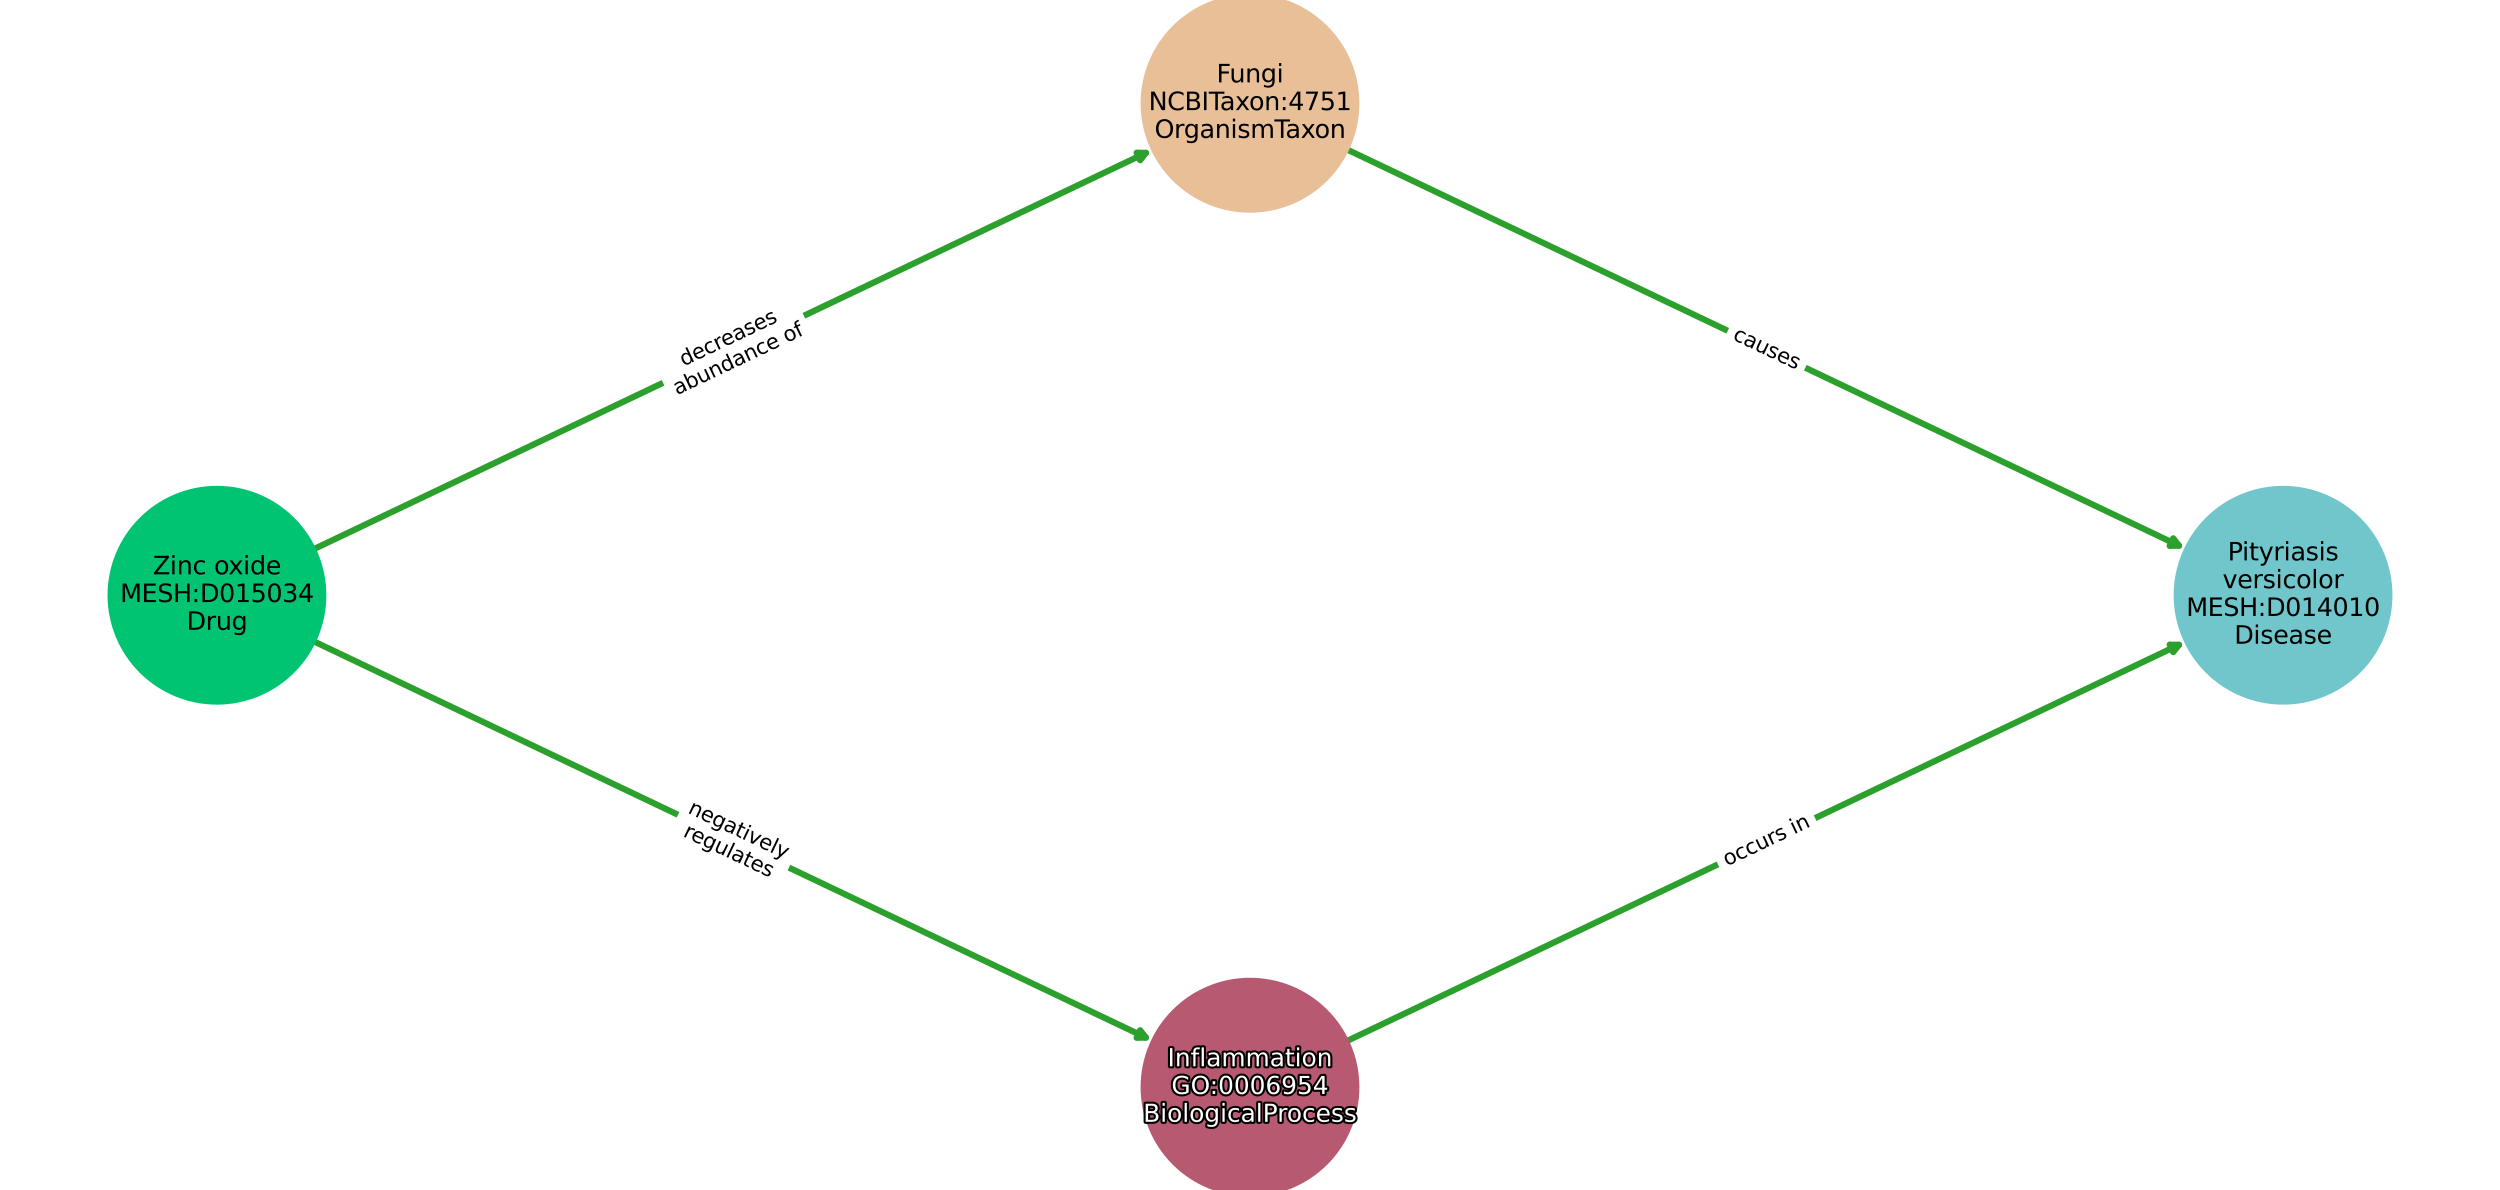 <?xml version="1.0" encoding="utf-8" standalone="no"?>
<!DOCTYPE svg PUBLIC "-//W3C//DTD SVG 1.1//EN"
  "http://www.w3.org/Graphics/SVG/1.1/DTD/svg11.dtd">
<svg xmlns:xlink="http://www.w3.org/1999/xlink" width="1209.6pt" height="576pt" viewBox="0 0 1209.6 576" xmlns="http://www.w3.org/2000/svg" version="1.1">
 <defs>
  <style type="text/css">*{stroke-linejoin: round; stroke-linecap: butt}</style>
 </defs>
 <g id="figure_1">
  <g id="patch_1">
   <path d="M 0 576 
L 1209.6 576 
L 1209.6 0 
L 0 0 
z
" style="fill: #ffffff"/>
  </g>
  <g id="axes_1">
   <g id="patch_2">
    <path d="M 152.309 310.545 
Q 354.881 407.007 554.424 502.028 
" clip-path="url(#pfdedf7dee7)" style="fill: none; stroke: #2ca02c; stroke-width: 3; stroke-linecap: round"/>
    <path d="M 551.673 498.503 
L 554.424 502.028 
L 549.953 502.114 
L 551.673 498.503 
z
" clip-path="url(#pfdedf7dee7)" style="fill: #2ca02c; stroke: #2ca02c; stroke-width: 3; stroke-linecap: round"/>
   </g>
   <g id="patch_3">
    <path d="M 152.309 265.455 
Q 354.881 168.993 554.424 73.972 
" clip-path="url(#pfdedf7dee7)" style="fill: none; stroke: #2ca02c; stroke-width: 3; stroke-linecap: round"/>
    <path d="M 549.953 73.886 
L 554.424 73.972 
L 551.673 77.497 
L 549.953 73.886 
z
" clip-path="url(#pfdedf7dee7)" style="fill: #2ca02c; stroke: #2ca02c; stroke-width: 3; stroke-linecap: round"/>
   </g>
   <g id="patch_4">
    <path d="M 652.144 72.528 
Q 854.716 168.991 1054.259 264.012 
" clip-path="url(#pfdedf7dee7)" style="fill: none; stroke: #2ca02c; stroke-width: 3; stroke-linecap: round"/>
    <path d="M 1051.507 260.486 
L 1054.259 264.012 
L 1049.788 264.098 
L 1051.507 260.486 
z
" clip-path="url(#pfdedf7dee7)" style="fill: #2ca02c; stroke: #2ca02c; stroke-width: 3; stroke-linecap: round"/>
   </g>
   <g id="patch_5">
    <path d="M 652.144 503.472 
Q 854.716 407.009 1054.259 311.988 
" clip-path="url(#pfdedf7dee7)" style="fill: none; stroke: #2ca02c; stroke-width: 3; stroke-linecap: round"/>
    <path d="M 1049.788 311.902 
L 1054.259 311.988 
L 1051.507 315.514 
L 1049.788 311.902 
z
" clip-path="url(#pfdedf7dee7)" style="fill: #2ca02c; stroke: #2ca02c; stroke-width: 3; stroke-linecap: round"/>
   </g>
   <g id="text_1">
    <g id="patch_6">
     <path d="M 325.435 407.869 
L 372.776 430.413 
Q 375.484 431.702 376.774 428.994 
L 385.749 410.146 
Q 387.039 407.437 384.331 406.147 
L 336.99 383.604 
Q 334.281 382.314 332.991 385.023 
L 324.016 403.871 
Q 322.726 406.579 325.435 407.869 
z
" clip-path="url(#pfdedf7dee7)" style="fill: #ffffff; stroke: #ffffff; stroke-linejoin: miter"/>
    </g>
    <g clip-path="url(#pfdedf7dee7)">
     <!-- negatively -->
     <g transform="translate(332.433 393.173)rotate(-334.537)scale(0.1 -0.1)">
      <defs>
       <path id="DejaVuSans-6e" d="M 3513 2113 
L 3513 0 
L 2938 0 
L 2938 2094 
Q 2938 2591 2744 2837 
Q 2550 3084 2163 3084 
Q 1697 3084 1428 2787 
Q 1159 2491 1159 1978 
L 1159 0 
L 581 0 
L 581 3500 
L 1159 3500 
L 1159 2956 
Q 1366 3272 1645 3428 
Q 1925 3584 2291 3584 
Q 2894 3584 3203 3211 
Q 3513 2838 3513 2113 
z
" transform="scale(0.016)"/>
       <path id="DejaVuSans-65" d="M 3597 1894 
L 3597 1613 
L 953 1613 
Q 991 1019 1311 708 
Q 1631 397 2203 397 
Q 2534 397 2845 478 
Q 3156 559 3463 722 
L 3463 178 
Q 3153 47 2828 -22 
Q 2503 -91 2169 -91 
Q 1331 -91 842 396 
Q 353 884 353 1716 
Q 353 2575 817 3079 
Q 1281 3584 2069 3584 
Q 2775 3584 3186 3129 
Q 3597 2675 3597 1894 
z
M 3022 2063 
Q 3016 2534 2758 2815 
Q 2500 3097 2075 3097 
Q 1594 3097 1305 2825 
Q 1016 2553 972 2059 
L 3022 2063 
z
" transform="scale(0.016)"/>
       <path id="DejaVuSans-67" d="M 2906 1791 
Q 2906 2416 2648 2759 
Q 2391 3103 1925 3103 
Q 1463 3103 1205 2759 
Q 947 2416 947 1791 
Q 947 1169 1205 825 
Q 1463 481 1925 481 
Q 2391 481 2648 825 
Q 2906 1169 2906 1791 
z
M 3481 434 
Q 3481 -459 3084 -895 
Q 2688 -1331 1869 -1331 
Q 1566 -1331 1297 -1286 
Q 1028 -1241 775 -1147 
L 775 -588 
Q 1028 -725 1275 -790 
Q 1522 -856 1778 -856 
Q 2344 -856 2625 -561 
Q 2906 -266 2906 331 
L 2906 616 
Q 2728 306 2450 153 
Q 2172 0 1784 0 
Q 1141 0 747 490 
Q 353 981 353 1791 
Q 353 2603 747 3093 
Q 1141 3584 1784 3584 
Q 2172 3584 2450 3431 
Q 2728 3278 2906 2969 
L 2906 3500 
L 3481 3500 
L 3481 434 
z
" transform="scale(0.016)"/>
       <path id="DejaVuSans-61" d="M 2194 1759 
Q 1497 1759 1228 1600 
Q 959 1441 959 1056 
Q 959 750 1161 570 
Q 1363 391 1709 391 
Q 2188 391 2477 730 
Q 2766 1069 2766 1631 
L 2766 1759 
L 2194 1759 
z
M 3341 1997 
L 3341 0 
L 2766 0 
L 2766 531 
Q 2569 213 2275 61 
Q 1981 -91 1556 -91 
Q 1019 -91 701 211 
Q 384 513 384 1019 
Q 384 1609 779 1909 
Q 1175 2209 1959 2209 
L 2766 2209 
L 2766 2266 
Q 2766 2663 2505 2880 
Q 2244 3097 1772 3097 
Q 1472 3097 1187 3025 
Q 903 2953 641 2809 
L 641 3341 
Q 956 3463 1253 3523 
Q 1550 3584 1831 3584 
Q 2591 3584 2966 3190 
Q 3341 2797 3341 1997 
z
" transform="scale(0.016)"/>
       <path id="DejaVuSans-74" d="M 1172 4494 
L 1172 3500 
L 2356 3500 
L 2356 3053 
L 1172 3053 
L 1172 1153 
Q 1172 725 1289 603 
Q 1406 481 1766 481 
L 2356 481 
L 2356 0 
L 1766 0 
Q 1100 0 847 248 
Q 594 497 594 1153 
L 594 3053 
L 172 3053 
L 172 3500 
L 594 3500 
L 594 4494 
L 1172 4494 
z
" transform="scale(0.016)"/>
       <path id="DejaVuSans-69" d="M 603 3500 
L 1178 3500 
L 1178 0 
L 603 0 
L 603 3500 
z
M 603 4863 
L 1178 4863 
L 1178 4134 
L 603 4134 
L 603 4863 
z
" transform="scale(0.016)"/>
       <path id="DejaVuSans-76" d="M 191 3500 
L 800 3500 
L 1894 563 
L 2988 3500 
L 3597 3500 
L 2284 0 
L 1503 0 
L 191 3500 
z
" transform="scale(0.016)"/>
       <path id="DejaVuSans-6c" d="M 603 4863 
L 1178 4863 
L 1178 0 
L 603 0 
L 603 4863 
z
" transform="scale(0.016)"/>
       <path id="DejaVuSans-79" d="M 2059 -325 
Q 1816 -950 1584 -1140 
Q 1353 -1331 966 -1331 
L 506 -1331 
L 506 -850 
L 844 -850 
Q 1081 -850 1212 -737 
Q 1344 -625 1503 -206 
L 1606 56 
L 191 3500 
L 800 3500 
L 1894 763 
L 2988 3500 
L 3597 3500 
L 2059 -325 
z
" transform="scale(0.016)"/>
      </defs>
      <use xlink:href="#DejaVuSans-6e"/>
      <use xlink:href="#DejaVuSans-65" x="63.379"/>
      <use xlink:href="#DejaVuSans-67" x="124.902"/>
      <use xlink:href="#DejaVuSans-61" x="188.379"/>
      <use xlink:href="#DejaVuSans-74" x="249.658"/>
      <use xlink:href="#DejaVuSans-69" x="288.867"/>
      <use xlink:href="#DejaVuSans-76" x="316.65"/>
      <use xlink:href="#DejaVuSans-65" x="375.83"/>
      <use xlink:href="#DejaVuSans-6c" x="437.354"/>
      <use xlink:href="#DejaVuSans-79" x="465.137"/>
     </g>
    </g>
    <g clip-path="url(#pfdedf7dee7)">
     <!-- regulates -->
     <g transform="translate(330.111 404.47)rotate(-334.537)scale(0.1 -0.1)">
      <defs>
       <path id="DejaVuSans-72" d="M 2631 2963 
Q 2534 3019 2420 3045 
Q 2306 3072 2169 3072 
Q 1681 3072 1420 2755 
Q 1159 2438 1159 1844 
L 1159 0 
L 581 0 
L 581 3500 
L 1159 3500 
L 1159 2956 
Q 1341 3275 1631 3429 
Q 1922 3584 2338 3584 
Q 2397 3584 2469 3576 
Q 2541 3569 2628 3553 
L 2631 2963 
z
" transform="scale(0.016)"/>
       <path id="DejaVuSans-75" d="M 544 1381 
L 544 3500 
L 1119 3500 
L 1119 1403 
Q 1119 906 1312 657 
Q 1506 409 1894 409 
Q 2359 409 2629 706 
Q 2900 1003 2900 1516 
L 2900 3500 
L 3475 3500 
L 3475 0 
L 2900 0 
L 2900 538 
Q 2691 219 2414 64 
Q 2138 -91 1772 -91 
Q 1169 -91 856 284 
Q 544 659 544 1381 
z
M 1991 3584 
L 1991 3584 
z
" transform="scale(0.016)"/>
       <path id="DejaVuSans-73" d="M 2834 3397 
L 2834 2853 
Q 2591 2978 2328 3040 
Q 2066 3103 1784 3103 
Q 1356 3103 1142 2972 
Q 928 2841 928 2578 
Q 928 2378 1081 2264 
Q 1234 2150 1697 2047 
L 1894 2003 
Q 2506 1872 2764 1633 
Q 3022 1394 3022 966 
Q 3022 478 2636 193 
Q 2250 -91 1575 -91 
Q 1294 -91 989 -36 
Q 684 19 347 128 
L 347 722 
Q 666 556 975 473 
Q 1284 391 1588 391 
Q 1994 391 2212 530 
Q 2431 669 2431 922 
Q 2431 1156 2273 1281 
Q 2116 1406 1581 1522 
L 1381 1569 
Q 847 1681 609 1914 
Q 372 2147 372 2553 
Q 372 3047 722 3315 
Q 1072 3584 1716 3584 
Q 2034 3584 2315 3537 
Q 2597 3491 2834 3397 
z
" transform="scale(0.016)"/>
      </defs>
      <use xlink:href="#DejaVuSans-72"/>
      <use xlink:href="#DejaVuSans-65" x="38.863"/>
      <use xlink:href="#DejaVuSans-67" x="100.387"/>
      <use xlink:href="#DejaVuSans-75" x="163.863"/>
      <use xlink:href="#DejaVuSans-6c" x="227.242"/>
      <use xlink:href="#DejaVuSans-61" x="255.025"/>
      <use xlink:href="#DejaVuSans-74" x="316.305"/>
      <use xlink:href="#DejaVuSans-65" x="355.514"/>
      <use xlink:href="#DejaVuSans-73" x="417.037"/>
     </g>
    </g>
   </g>
   <g id="text_2">
    <g id="patch_7">
     <path d="M 329.767 195.835 
L 391.553 166.413 
Q 394.262 165.123 392.972 162.415 
L 383.997 143.567 
Q 382.707 140.858 379.999 142.148 
L 318.212 171.57 
Q 315.503 172.86 316.793 175.569 
L 325.768 194.417 
Q 327.058 197.125 329.767 195.835 
z
" clip-path="url(#pfdedf7dee7)" style="fill: #ffffff; stroke: #ffffff; stroke-linejoin: miter"/>
    </g>
    <g clip-path="url(#pfdedf7dee7)">
     <!-- decreases -->
     <g transform="translate(330.757 177.335)rotate(-25.463)scale(0.1 -0.1)">
      <defs>
       <path id="DejaVuSans-64" d="M 2906 2969 
L 2906 4863 
L 3481 4863 
L 3481 0 
L 2906 0 
L 2906 525 
Q 2725 213 2448 61 
Q 2172 -91 1784 -91 
Q 1150 -91 751 415 
Q 353 922 353 1747 
Q 353 2572 751 3078 
Q 1150 3584 1784 3584 
Q 2172 3584 2448 3432 
Q 2725 3281 2906 2969 
z
M 947 1747 
Q 947 1113 1208 752 
Q 1469 391 1925 391 
Q 2381 391 2643 752 
Q 2906 1113 2906 1747 
Q 2906 2381 2643 2742 
Q 2381 3103 1925 3103 
Q 1469 3103 1208 2742 
Q 947 2381 947 1747 
z
" transform="scale(0.016)"/>
       <path id="DejaVuSans-63" d="M 3122 3366 
L 3122 2828 
Q 2878 2963 2633 3030 
Q 2388 3097 2138 3097 
Q 1578 3097 1268 2742 
Q 959 2388 959 1747 
Q 959 1106 1268 751 
Q 1578 397 2138 397 
Q 2388 397 2633 464 
Q 2878 531 3122 666 
L 3122 134 
Q 2881 22 2623 -34 
Q 2366 -91 2075 -91 
Q 1284 -91 818 406 
Q 353 903 353 1747 
Q 353 2603 823 3093 
Q 1294 3584 2113 3584 
Q 2378 3584 2631 3529 
Q 2884 3475 3122 3366 
z
" transform="scale(0.016)"/>
      </defs>
      <use xlink:href="#DejaVuSans-64"/>
      <use xlink:href="#DejaVuSans-65" x="63.477"/>
      <use xlink:href="#DejaVuSans-63" x="125"/>
      <use xlink:href="#DejaVuSans-72" x="179.98"/>
      <use xlink:href="#DejaVuSans-65" x="218.844"/>
      <use xlink:href="#DejaVuSans-61" x="280.367"/>
      <use xlink:href="#DejaVuSans-73" x="341.646"/>
      <use xlink:href="#DejaVuSans-65" x="393.746"/>
      <use xlink:href="#DejaVuSans-73" x="455.27"/>
     </g>
    </g>
    <g clip-path="url(#pfdedf7dee7)">
     <!-- abundance of -->
     <g transform="translate(327.583 191.249)rotate(-25.463)scale(0.1 -0.1)">
      <defs>
       <path id="DejaVuSans-62" d="M 3116 1747 
Q 3116 2381 2855 2742 
Q 2594 3103 2138 3103 
Q 1681 3103 1420 2742 
Q 1159 2381 1159 1747 
Q 1159 1113 1420 752 
Q 1681 391 2138 391 
Q 2594 391 2855 752 
Q 3116 1113 3116 1747 
z
M 1159 2969 
Q 1341 3281 1617 3432 
Q 1894 3584 2278 3584 
Q 2916 3584 3314 3078 
Q 3713 2572 3713 1747 
Q 3713 922 3314 415 
Q 2916 -91 2278 -91 
Q 1894 -91 1617 61 
Q 1341 213 1159 525 
L 1159 0 
L 581 0 
L 581 4863 
L 1159 4863 
L 1159 2969 
z
" transform="scale(0.016)"/>
       <path id="DejaVuSans-20" transform="scale(0.016)"/>
       <path id="DejaVuSans-6f" d="M 1959 3097 
Q 1497 3097 1228 2736 
Q 959 2375 959 1747 
Q 959 1119 1226 758 
Q 1494 397 1959 397 
Q 2419 397 2687 759 
Q 2956 1122 2956 1747 
Q 2956 2369 2687 2733 
Q 2419 3097 1959 3097 
z
M 1959 3584 
Q 2709 3584 3137 3096 
Q 3566 2609 3566 1747 
Q 3566 888 3137 398 
Q 2709 -91 1959 -91 
Q 1206 -91 779 398 
Q 353 888 353 1747 
Q 353 2609 779 3096 
Q 1206 3584 1959 3584 
z
" transform="scale(0.016)"/>
       <path id="DejaVuSans-66" d="M 2375 4863 
L 2375 4384 
L 1825 4384 
Q 1516 4384 1395 4259 
Q 1275 4134 1275 3809 
L 1275 3500 
L 2222 3500 
L 2222 3053 
L 1275 3053 
L 1275 0 
L 697 0 
L 697 3053 
L 147 3053 
L 147 3500 
L 697 3500 
L 697 3744 
Q 697 4328 969 4595 
Q 1241 4863 1831 4863 
L 2375 4863 
z
" transform="scale(0.016)"/>
      </defs>
      <use xlink:href="#DejaVuSans-61"/>
      <use xlink:href="#DejaVuSans-62" x="61.279"/>
      <use xlink:href="#DejaVuSans-75" x="124.756"/>
      <use xlink:href="#DejaVuSans-6e" x="188.135"/>
      <use xlink:href="#DejaVuSans-64" x="251.514"/>
      <use xlink:href="#DejaVuSans-61" x="314.99"/>
      <use xlink:href="#DejaVuSans-6e" x="376.27"/>
      <use xlink:href="#DejaVuSans-63" x="439.648"/>
      <use xlink:href="#DejaVuSans-65" x="494.629"/>
      <use xlink:href="#DejaVuSans-20" x="556.152"/>
      <use xlink:href="#DejaVuSans-6f" x="587.939"/>
      <use xlink:href="#DejaVuSans-66" x="649.121"/>
     </g>
    </g>
   </g>
   <g id="text_3">
    <g id="patch_8">
     <path d="M 835.757 168.645 
L 866.938 183.493 
Q 869.646 184.783 870.936 182.075 
L 875.097 173.337 
Q 876.387 170.628 873.678 169.338 
L 842.497 154.49 
Q 839.788 153.2 838.499 155.909 
L 834.338 164.647 
Q 833.048 167.355 835.757 168.645 
z
" clip-path="url(#pfdedf7dee7)" style="fill: #ffffff; stroke: #ffffff; stroke-linejoin: miter"/>
    </g>
    <g clip-path="url(#pfdedf7dee7)">
     <!-- causes -->
     <g transform="translate(837.94 164.059)rotate(-334.537)scale(0.1 -0.1)">
      <use xlink:href="#DejaVuSans-63"/>
      <use xlink:href="#DejaVuSans-61" x="54.98"/>
      <use xlink:href="#DejaVuSans-75" x="116.26"/>
      <use xlink:href="#DejaVuSans-73" x="179.639"/>
      <use xlink:href="#DejaVuSans-65" x="231.738"/>
      <use xlink:href="#DejaVuSans-73" x="293.262"/>
     </g>
    </g>
   </g>
   <g id="text_4">
    <g id="patch_9">
     <path d="M 837.743 423.774 
L 878.432 404.398 
Q 881.141 403.108 879.851 400.4 
L 875.69 391.662 
Q 874.4 388.953 871.692 390.243 
L 831.002 409.619 
Q 828.294 410.908 829.584 413.617 
L 833.745 422.355 
Q 835.034 425.064 837.743 423.774 
z
" clip-path="url(#pfdedf7dee7)" style="fill: #ffffff; stroke: #ffffff; stroke-linejoin: miter"/>
    </g>
    <g clip-path="url(#pfdedf7dee7)">
     <!-- occurs in -->
     <g transform="translate(835.559 419.188)rotate(-25.463)scale(0.1 -0.1)">
      <use xlink:href="#DejaVuSans-6f"/>
      <use xlink:href="#DejaVuSans-63" x="61.182"/>
      <use xlink:href="#DejaVuSans-63" x="116.162"/>
      <use xlink:href="#DejaVuSans-75" x="171.143"/>
      <use xlink:href="#DejaVuSans-72" x="234.521"/>
      <use xlink:href="#DejaVuSans-73" x="275.635"/>
      <use xlink:href="#DejaVuSans-20" x="327.734"/>
      <use xlink:href="#DejaVuSans-69" x="359.521"/>
      <use xlink:href="#DejaVuSans-6e" x="387.305"/>
     </g>
    </g>
   </g>
   <g id="PathCollection_1">
    <defs>
     <path id="C0_0_5e72944873" d="M 0 52.44 
C 13.907 52.44 27.247 46.915 37.081 37.081 
C 46.915 27.247 52.44 13.907 52.44 -0 
C 52.44 -13.907 46.915 -27.247 37.081 -37.081 
C 27.247 -46.915 13.907 -52.44 0 -52.44 
C -13.907 -52.44 -27.247 -46.915 -37.081 -37.081 
C -46.915 -27.247 -52.44 -13.907 -52.44 0 
C -52.44 13.907 -46.915 27.247 -37.081 37.081 
C -27.247 46.915 -13.907 52.44 0 52.44 
z
"/>
    </defs>
    <g clip-path="url(#pfdedf7dee7)">
     <use xlink:href="#C0_0_5e72944873" x="104.965" y="288" style="fill: #01c472; stroke: #01c472"/>
    </g>
    <g clip-path="url(#pfdedf7dee7)">
     <use xlink:href="#C0_0_5e72944873" x="604.8" y="49.983" style="fill: #e9bf98; stroke: #e9bf98"/>
    </g>
    <g clip-path="url(#pfdedf7dee7)">
     <use xlink:href="#C0_0_5e72944873" x="1104.635" y="288" style="fill: #70c6ca; stroke: #70c6ca"/>
    </g>
    <g clip-path="url(#pfdedf7dee7)">
     <use xlink:href="#C0_0_5e72944873" x="604.8" y="526.017" style="fill: #b75970; stroke: #b75970"/>
    </g>
   </g>
   <g id="text_5">
    <path d="M 566.091 507.142 
L 567.274 507.142 
L 567.274 515.89 
L 566.091 515.89 
L 566.091 507.142 
z
M 575.039 511.929 
L 575.039 515.89 
L 573.961 515.89 
L 573.961 511.964 
Q 573.961 511.032 573.597 510.571 
Q 573.233 510.108 572.508 510.108 
Q 571.634 510.108 571.13 510.665 
Q 570.625 511.22 570.625 512.182 
L 570.625 515.89 
L 569.542 515.89 
L 569.542 509.328 
L 570.625 509.328 
L 570.625 510.348 
Q 571.013 509.755 571.537 509.463 
Q 572.062 509.17 572.748 509.17 
Q 573.878 509.17 574.458 509.87 
Q 575.039 510.569 575.039 511.929 
z
M 580.511 506.772 
L 580.511 507.67 
L 579.48 507.67 
Q 578.9 507.67 578.673 507.905 
Q 578.448 508.139 578.448 508.749 
L 578.448 509.328 
L 580.224 509.328 
L 580.224 510.166 
L 578.448 510.166 
L 578.448 515.89 
L 577.365 515.89 
L 577.365 510.166 
L 576.333 510.166 
L 576.333 509.328 
L 577.365 509.328 
L 577.365 508.87 
Q 577.365 507.775 577.875 507.275 
Q 578.385 506.772 579.491 506.772 
L 580.511 506.772 
z
M 581.413 506.772 
L 582.491 506.772 
L 582.491 515.89 
L 581.413 515.89 
L 581.413 506.772 
z
M 587.73 512.592 
Q 586.423 512.592 585.919 512.89 
Q 585.414 513.189 585.414 513.91 
Q 585.414 514.484 585.793 514.822 
Q 586.172 515.157 586.821 515.157 
Q 587.719 515.157 588.261 514.522 
Q 588.803 513.886 588.803 512.832 
L 588.803 512.592 
L 587.73 512.592 
z
M 589.881 512.146 
L 589.881 515.89 
L 588.803 515.89 
L 588.803 514.895 
Q 588.433 515.491 587.882 515.776 
Q 587.331 516.061 586.534 516.061 
Q 585.527 516.061 584.931 515.495 
Q 584.336 514.929 584.336 513.98 
Q 584.336 512.874 585.077 512.311 
Q 585.819 511.749 587.289 511.749 
L 588.803 511.749 
L 588.803 511.642 
Q 588.803 510.897 588.313 510.49 
Q 587.824 510.084 586.939 510.084 
Q 586.376 510.084 585.842 510.219 
Q 585.309 510.354 584.818 510.624 
L 584.818 509.626 
Q 585.409 509.397 585.966 509.285 
Q 586.523 509.17 587.049 509.17 
Q 588.474 509.17 589.178 509.909 
Q 589.881 510.646 589.881 512.146 
z
M 597.21 510.588 
Q 597.615 509.86 598.177 509.515 
Q 598.74 509.17 599.501 509.17 
Q 600.527 509.17 601.084 509.889 
Q 601.64 510.605 601.64 511.929 
L 601.64 515.89 
L 600.557 515.89 
L 600.557 511.964 
Q 600.557 511.021 600.221 510.565 
Q 599.887 510.108 599.203 510.108 
Q 598.365 510.108 597.877 510.665 
Q 597.392 511.22 597.392 512.182 
L 597.392 515.89 
L 596.308 515.89 
L 596.308 511.964 
Q 596.308 511.015 595.974 510.562 
Q 595.64 510.108 594.943 510.108 
Q 594.116 510.108 593.629 510.667 
Q 593.143 511.225 593.143 512.182 
L 593.143 515.89 
L 592.059 515.89 
L 592.059 509.328 
L 593.143 509.328 
L 593.143 510.348 
Q 593.512 509.744 594.028 509.457 
Q 594.544 509.17 595.252 509.17 
Q 595.969 509.17 596.469 509.534 
Q 596.97 509.896 597.21 510.588 
z
M 608.899 510.588 
Q 609.304 509.86 609.867 509.515 
Q 610.429 509.17 611.19 509.17 
Q 612.216 509.17 612.773 509.889 
Q 613.33 510.605 613.33 511.929 
L 613.33 515.89 
L 612.246 515.89 
L 612.246 511.964 
Q 612.246 511.021 611.91 510.565 
Q 611.577 510.108 610.892 510.108 
Q 610.054 510.108 609.567 510.665 
Q 609.081 511.22 609.081 512.182 
L 609.081 515.89 
L 607.997 515.89 
L 607.997 511.964 
Q 607.997 511.015 607.664 510.562 
Q 607.33 510.108 606.632 510.108 
Q 605.805 510.108 605.318 510.667 
Q 604.832 511.225 604.832 512.182 
L 604.832 515.89 
L 603.749 515.89 
L 603.749 509.328 
L 604.832 509.328 
L 604.832 510.348 
Q 605.202 509.744 605.717 509.457 
Q 606.233 509.17 606.942 509.17 
Q 607.658 509.17 608.159 509.534 
Q 608.659 509.896 608.899 510.588 
z
M 618.462 512.592 
Q 617.156 512.592 616.651 512.89 
Q 616.147 513.189 616.147 513.91 
Q 616.147 514.484 616.526 514.822 
Q 616.904 515.157 617.553 515.157 
Q 618.451 515.157 618.993 514.522 
Q 619.535 513.886 619.535 512.832 
L 619.535 512.592 
L 618.462 512.592 
z
M 620.613 512.146 
L 620.613 515.89 
L 619.535 515.89 
L 619.535 514.895 
Q 619.166 515.491 618.614 515.776 
Q 618.063 516.061 617.266 516.061 
Q 616.259 516.061 615.663 515.495 
Q 615.069 514.929 615.069 513.98 
Q 615.069 512.874 615.809 512.311 
Q 616.552 511.749 618.022 511.749 
L 619.535 511.749 
L 619.535 511.642 
Q 619.535 510.897 619.046 510.49 
Q 618.556 510.084 617.671 510.084 
Q 617.109 510.084 616.574 510.219 
Q 616.042 510.354 615.551 510.624 
L 615.551 509.626 
Q 616.141 509.397 616.698 509.285 
Q 617.255 509.17 617.782 509.17 
Q 619.207 509.17 619.91 509.909 
Q 620.613 510.646 620.613 512.146 
z
M 623.9 507.464 
L 623.9 509.328 
L 626.12 509.328 
L 626.12 510.166 
L 623.9 510.166 
L 623.9 513.729 
Q 623.9 514.531 624.119 514.76 
Q 624.338 514.989 625.013 514.989 
L 626.12 514.989 
L 626.12 515.89 
L 625.013 515.89 
Q 623.765 515.89 623.29 515.425 
Q 622.816 514.959 622.816 513.729 
L 622.816 510.166 
L 622.025 510.166 
L 622.025 509.328 
L 622.816 509.328 
L 622.816 507.464 
L 623.9 507.464 
z
M 627.538 509.328 
L 628.616 509.328 
L 628.616 515.89 
L 627.538 515.89 
L 627.538 509.328 
z
M 627.538 506.772 
L 628.616 506.772 
L 628.616 508.139 
L 627.538 508.139 
L 627.538 506.772 
z
M 633.414 510.084 
Q 632.548 510.084 632.044 510.76 
Q 631.539 511.437 631.539 512.615 
Q 631.539 513.792 632.04 514.469 
Q 632.543 515.146 633.414 515.146 
Q 634.277 515.146 634.779 514.467 
Q 635.284 513.787 635.284 512.615 
Q 635.284 511.449 634.779 510.766 
Q 634.277 510.084 633.414 510.084 
z
M 633.414 509.17 
Q 634.821 509.17 635.623 510.085 
Q 636.428 510.999 636.428 512.615 
Q 636.428 514.225 635.623 515.144 
Q 634.821 516.061 633.414 516.061 
Q 632.003 516.061 631.202 515.144 
Q 630.403 514.225 630.403 512.615 
Q 630.403 510.999 631.202 510.085 
Q 632.003 509.17 633.414 509.17 
z
M 643.67 511.929 
L 643.67 515.89 
L 642.592 515.89 
L 642.592 511.964 
Q 642.592 511.032 642.228 510.571 
Q 641.864 510.108 641.139 510.108 
Q 640.265 510.108 639.761 510.665 
Q 639.256 511.22 639.256 512.182 
L 639.256 515.89 
L 638.172 515.89 
L 638.172 509.328 
L 639.256 509.328 
L 639.256 510.348 
Q 639.644 509.755 640.167 509.463 
Q 640.692 509.17 641.379 509.17 
Q 642.509 509.17 643.089 509.87 
Q 643.67 510.569 643.67 511.929 
z
" clip-path="url(#pfdedf7dee7)" style="fill: #ffffff; stroke: #000000; stroke-width: 2"/>
    <path d="M 566.091 507.142 
L 567.274 507.142 
L 567.274 515.89 
L 566.091 515.89 
L 566.091 507.142 
z
M 575.039 511.929 
L 575.039 515.89 
L 573.961 515.89 
L 573.961 511.964 
Q 573.961 511.032 573.597 510.571 
Q 573.233 510.108 572.508 510.108 
Q 571.634 510.108 571.13 510.665 
Q 570.625 511.22 570.625 512.182 
L 570.625 515.89 
L 569.542 515.89 
L 569.542 509.328 
L 570.625 509.328 
L 570.625 510.348 
Q 571.013 509.755 571.537 509.463 
Q 572.062 509.17 572.748 509.17 
Q 573.878 509.17 574.458 509.87 
Q 575.039 510.569 575.039 511.929 
z
M 580.511 506.772 
L 580.511 507.67 
L 579.48 507.67 
Q 578.9 507.67 578.673 507.905 
Q 578.448 508.139 578.448 508.749 
L 578.448 509.328 
L 580.224 509.328 
L 580.224 510.166 
L 578.448 510.166 
L 578.448 515.89 
L 577.365 515.89 
L 577.365 510.166 
L 576.333 510.166 
L 576.333 509.328 
L 577.365 509.328 
L 577.365 508.87 
Q 577.365 507.775 577.875 507.275 
Q 578.385 506.772 579.491 506.772 
L 580.511 506.772 
z
M 581.413 506.772 
L 582.491 506.772 
L 582.491 515.89 
L 581.413 515.89 
L 581.413 506.772 
z
M 587.73 512.592 
Q 586.423 512.592 585.919 512.89 
Q 585.414 513.189 585.414 513.91 
Q 585.414 514.484 585.793 514.822 
Q 586.172 515.157 586.821 515.157 
Q 587.719 515.157 588.261 514.522 
Q 588.803 513.886 588.803 512.832 
L 588.803 512.592 
L 587.73 512.592 
z
M 589.881 512.146 
L 589.881 515.89 
L 588.803 515.89 
L 588.803 514.895 
Q 588.433 515.491 587.882 515.776 
Q 587.331 516.061 586.534 516.061 
Q 585.527 516.061 584.931 515.495 
Q 584.336 514.929 584.336 513.98 
Q 584.336 512.874 585.077 512.311 
Q 585.819 511.749 587.289 511.749 
L 588.803 511.749 
L 588.803 511.642 
Q 588.803 510.897 588.313 510.49 
Q 587.824 510.084 586.939 510.084 
Q 586.376 510.084 585.842 510.219 
Q 585.309 510.354 584.818 510.624 
L 584.818 509.626 
Q 585.409 509.397 585.966 509.285 
Q 586.523 509.17 587.049 509.17 
Q 588.474 509.17 589.178 509.909 
Q 589.881 510.646 589.881 512.146 
z
M 597.21 510.588 
Q 597.615 509.86 598.177 509.515 
Q 598.74 509.17 599.501 509.17 
Q 600.527 509.17 601.084 509.889 
Q 601.64 510.605 601.64 511.929 
L 601.64 515.89 
L 600.557 515.89 
L 600.557 511.964 
Q 600.557 511.021 600.221 510.565 
Q 599.887 510.108 599.203 510.108 
Q 598.365 510.108 597.877 510.665 
Q 597.392 511.22 597.392 512.182 
L 597.392 515.89 
L 596.308 515.89 
L 596.308 511.964 
Q 596.308 511.015 595.974 510.562 
Q 595.64 510.108 594.943 510.108 
Q 594.116 510.108 593.629 510.667 
Q 593.143 511.225 593.143 512.182 
L 593.143 515.89 
L 592.059 515.89 
L 592.059 509.328 
L 593.143 509.328 
L 593.143 510.348 
Q 593.512 509.744 594.028 509.457 
Q 594.544 509.17 595.252 509.17 
Q 595.969 509.17 596.469 509.534 
Q 596.97 509.896 597.21 510.588 
z
M 608.899 510.588 
Q 609.304 509.86 609.867 509.515 
Q 610.429 509.17 611.19 509.17 
Q 612.216 509.17 612.773 509.889 
Q 613.33 510.605 613.33 511.929 
L 613.33 515.89 
L 612.246 515.89 
L 612.246 511.964 
Q 612.246 511.021 611.91 510.565 
Q 611.577 510.108 610.892 510.108 
Q 610.054 510.108 609.567 510.665 
Q 609.081 511.22 609.081 512.182 
L 609.081 515.89 
L 607.997 515.89 
L 607.997 511.964 
Q 607.997 511.015 607.664 510.562 
Q 607.33 510.108 606.632 510.108 
Q 605.805 510.108 605.318 510.667 
Q 604.832 511.225 604.832 512.182 
L 604.832 515.89 
L 603.749 515.89 
L 603.749 509.328 
L 604.832 509.328 
L 604.832 510.348 
Q 605.202 509.744 605.717 509.457 
Q 606.233 509.17 606.942 509.17 
Q 607.658 509.17 608.159 509.534 
Q 608.659 509.896 608.899 510.588 
z
M 618.462 512.592 
Q 617.156 512.592 616.651 512.89 
Q 616.147 513.189 616.147 513.91 
Q 616.147 514.484 616.526 514.822 
Q 616.904 515.157 617.553 515.157 
Q 618.451 515.157 618.993 514.522 
Q 619.535 513.886 619.535 512.832 
L 619.535 512.592 
L 618.462 512.592 
z
M 620.613 512.146 
L 620.613 515.89 
L 619.535 515.89 
L 619.535 514.895 
Q 619.166 515.491 618.614 515.776 
Q 618.063 516.061 617.266 516.061 
Q 616.259 516.061 615.663 515.495 
Q 615.069 514.929 615.069 513.98 
Q 615.069 512.874 615.809 512.311 
Q 616.552 511.749 618.022 511.749 
L 619.535 511.749 
L 619.535 511.642 
Q 619.535 510.897 619.046 510.49 
Q 618.556 510.084 617.671 510.084 
Q 617.109 510.084 616.574 510.219 
Q 616.042 510.354 615.551 510.624 
L 615.551 509.626 
Q 616.141 509.397 616.698 509.285 
Q 617.255 509.17 617.782 509.17 
Q 619.207 509.17 619.91 509.909 
Q 620.613 510.646 620.613 512.146 
z
M 623.9 507.464 
L 623.9 509.328 
L 626.12 509.328 
L 626.12 510.166 
L 623.9 510.166 
L 623.9 513.729 
Q 623.9 514.531 624.119 514.76 
Q 624.338 514.989 625.013 514.989 
L 626.12 514.989 
L 626.12 515.89 
L 625.013 515.89 
Q 623.765 515.89 623.29 515.425 
Q 622.816 514.959 622.816 513.729 
L 622.816 510.166 
L 622.025 510.166 
L 622.025 509.328 
L 622.816 509.328 
L 622.816 507.464 
L 623.9 507.464 
z
M 627.538 509.328 
L 628.616 509.328 
L 628.616 515.89 
L 627.538 515.89 
L 627.538 509.328 
z
M 627.538 506.772 
L 628.616 506.772 
L 628.616 508.139 
L 627.538 508.139 
L 627.538 506.772 
z
M 633.414 510.084 
Q 632.548 510.084 632.044 510.76 
Q 631.539 511.437 631.539 512.615 
Q 631.539 513.792 632.04 514.469 
Q 632.543 515.146 633.414 515.146 
Q 634.277 515.146 634.779 514.467 
Q 635.284 513.787 635.284 512.615 
Q 635.284 511.449 634.779 510.766 
Q 634.277 510.084 633.414 510.084 
z
M 633.414 509.17 
Q 634.821 509.17 635.623 510.085 
Q 636.428 510.999 636.428 512.615 
Q 636.428 514.225 635.623 515.144 
Q 634.821 516.061 633.414 516.061 
Q 632.003 516.061 631.202 515.144 
Q 630.403 514.225 630.403 512.615 
Q 630.403 510.999 631.202 510.085 
Q 632.003 509.17 633.414 509.17 
z
M 643.67 511.929 
L 643.67 515.89 
L 642.592 515.89 
L 642.592 511.964 
Q 642.592 511.032 642.228 510.571 
Q 641.864 510.108 641.139 510.108 
Q 640.265 510.108 639.761 510.665 
Q 639.256 511.22 639.256 512.182 
L 639.256 515.89 
L 638.172 515.89 
L 638.172 509.328 
L 639.256 509.328 
L 639.256 510.348 
Q 639.644 509.755 640.167 509.463 
Q 640.692 509.17 641.379 509.17 
Q 642.509 509.17 643.089 509.87 
Q 643.67 510.569 643.67 511.929 
z
" clip-path="url(#pfdedf7dee7)" style="fill: #ffffff"/>
    <path d="M 573.931 528.079 
L 573.931 525.73 
L 571.998 525.73 
L 571.998 524.757 
L 575.103 524.757 
L 575.103 528.514 
Q 574.418 529 573.592 529.249 
Q 572.767 529.498 571.829 529.498 
Q 569.778 529.498 568.619 528.3 
Q 567.462 527.1 567.462 524.963 
Q 567.462 522.818 568.619 521.62 
Q 569.778 520.422 571.829 520.422 
Q 572.684 520.422 573.455 520.633 
Q 574.225 520.843 574.876 521.254 
L 574.876 522.514 
Q 574.22 521.957 573.481 521.676 
Q 572.742 521.395 571.928 521.395 
Q 570.322 521.395 569.515 522.291 
Q 568.711 523.187 568.711 524.963 
Q 568.711 526.733 569.515 527.629 
Q 570.322 528.525 571.928 528.525 
Q 572.555 528.525 573.046 528.417 
Q 573.539 528.308 573.931 528.079 
z
M 580.817 521.382 
Q 579.527 521.382 578.767 522.343 
Q 578.01 523.303 578.01 524.963 
Q 578.01 526.615 578.767 527.577 
Q 579.527 528.537 580.817 528.537 
Q 582.105 528.537 582.859 527.577 
Q 583.612 526.615 583.612 524.963 
Q 583.612 523.303 582.859 522.343 
Q 582.105 521.382 580.817 521.382 
z
M 580.817 520.422 
Q 582.656 520.422 583.757 521.655 
Q 584.859 522.889 584.859 524.963 
Q 584.859 527.031 583.757 528.265 
Q 582.656 529.498 580.817 529.498 
Q 578.972 529.498 577.865 528.268 
Q 576.761 527.037 576.761 524.963 
Q 576.761 522.889 577.865 521.655 
Q 578.972 520.422 580.817 520.422 
z
M 586.729 527.839 
L 587.965 527.839 
L 587.965 529.328 
L 586.729 529.328 
L 586.729 527.839 
z
M 586.729 523.123 
L 587.965 523.123 
L 587.965 524.61 
L 586.729 524.61 
L 586.729 523.123 
z
M 593.18 521.359 
Q 592.267 521.359 591.806 522.259 
Q 591.346 523.157 591.346 524.963 
Q 591.346 526.761 591.806 527.661 
Q 592.267 528.561 593.18 528.561 
Q 594.101 528.561 594.56 527.661 
Q 595.021 526.761 595.021 524.963 
Q 595.021 523.157 594.56 522.259 
Q 594.101 521.359 593.18 521.359 
z
M 593.18 520.422 
Q 594.652 520.422 595.428 521.586 
Q 596.204 522.748 596.204 524.963 
Q 596.204 527.172 595.428 528.336 
Q 594.652 529.498 593.18 529.498 
Q 591.71 529.498 590.934 528.336 
Q 590.157 527.172 590.157 524.963 
Q 590.157 522.748 590.934 521.586 
Q 591.71 520.422 593.18 520.422 
z
M 600.815 521.359 
Q 599.902 521.359 599.44 522.259 
Q 598.981 523.157 598.981 524.963 
Q 598.981 526.761 599.44 527.661 
Q 599.902 528.561 600.815 528.561 
Q 601.735 528.561 602.195 527.661 
Q 602.656 526.761 602.656 524.963 
Q 602.656 523.157 602.195 522.259 
Q 601.735 521.359 600.815 521.359 
z
M 600.815 520.422 
Q 602.287 520.422 603.063 521.586 
Q 603.839 522.748 603.839 524.963 
Q 603.839 527.172 603.063 528.336 
Q 602.287 529.498 600.815 529.498 
Q 599.345 529.498 598.568 528.336 
Q 597.792 527.172 597.792 524.963 
Q 597.792 522.748 598.568 521.586 
Q 599.345 520.422 600.815 520.422 
z
M 608.449 521.359 
Q 607.536 521.359 607.075 522.259 
Q 606.616 523.157 606.616 524.963 
Q 606.616 526.761 607.075 527.661 
Q 607.536 528.561 608.449 528.561 
Q 609.37 528.561 609.829 527.661 
Q 610.291 526.761 610.291 524.963 
Q 610.291 523.157 609.829 522.259 
Q 609.37 521.359 608.449 521.359 
z
M 608.449 520.422 
Q 609.921 520.422 610.698 521.586 
Q 611.474 522.748 611.474 524.963 
Q 611.474 527.172 610.698 528.336 
Q 609.921 529.498 608.449 529.498 
Q 606.979 529.498 606.203 528.336 
Q 605.427 527.172 605.427 524.963 
Q 605.427 522.748 606.203 521.586 
Q 606.979 520.422 608.449 520.422 
z
M 616.232 524.483 
Q 615.435 524.483 614.969 525.028 
Q 614.504 525.572 614.504 526.521 
Q 614.504 527.464 614.969 528.013 
Q 615.435 528.561 616.232 528.561 
Q 617.029 528.561 617.494 528.013 
Q 617.959 527.464 617.959 526.521 
Q 617.959 525.572 617.494 525.028 
Q 617.029 524.483 616.232 524.483 
z
M 618.582 520.772 
L 618.582 521.85 
Q 618.135 521.64 617.682 521.53 
Q 617.228 521.417 616.782 521.417 
Q 615.61 521.417 614.991 522.208 
Q 614.374 523 614.286 524.599 
Q 614.631 524.089 615.152 523.817 
Q 615.675 523.545 616.302 523.545 
Q 617.62 523.545 618.385 524.346 
Q 619.15 525.145 619.15 526.521 
Q 619.15 527.869 618.353 528.685 
Q 617.556 529.498 616.232 529.498 
Q 614.714 529.498 613.911 528.336 
Q 613.109 527.172 613.109 524.963 
Q 613.109 522.889 614.093 521.655 
Q 615.077 520.422 616.735 520.422 
Q 617.181 520.422 617.635 520.51 
Q 618.089 520.598 618.582 520.772 
z
M 621.223 529.146 
L 621.223 528.068 
Q 621.67 528.28 622.125 528.39 
Q 622.583 528.501 623.023 528.501 
Q 624.195 528.501 624.812 527.713 
Q 625.431 526.926 625.519 525.319 
Q 625.18 525.823 624.656 526.093 
Q 624.135 526.363 623.503 526.363 
Q 622.191 526.363 621.426 525.57 
Q 620.661 524.775 620.661 523.397 
Q 620.661 522.051 621.458 521.237 
Q 622.255 520.422 623.578 520.422 
Q 625.097 520.422 625.896 521.586 
Q 626.696 522.748 626.696 524.963 
Q 626.696 527.031 625.714 528.265 
Q 624.733 529.498 623.076 529.498 
Q 622.63 529.498 622.172 529.41 
Q 621.716 529.322 621.223 529.146 
z
M 623.578 525.437 
Q 624.375 525.437 624.84 524.893 
Q 625.307 524.348 625.307 523.397 
Q 625.307 522.454 624.84 521.907 
Q 624.375 521.359 623.578 521.359 
Q 622.781 521.359 622.316 521.907 
Q 621.851 522.454 621.851 523.397 
Q 621.851 524.348 622.316 524.893 
Q 622.781 525.437 623.578 525.437 
z
M 628.836 520.579 
L 633.482 520.579 
L 633.482 521.577 
L 629.919 521.577 
L 629.919 523.72 
Q 630.176 523.632 630.433 523.588 
Q 630.692 523.545 630.951 523.545 
Q 632.415 523.545 633.27 524.348 
Q 634.127 525.15 634.127 526.521 
Q 634.127 527.933 633.247 528.717 
Q 632.368 529.498 630.769 529.498 
Q 630.217 529.498 629.646 529.405 
Q 629.076 529.311 628.466 529.123 
L 628.466 527.933 
Q 628.993 528.22 629.556 528.36 
Q 630.118 528.501 630.744 528.501 
Q 631.759 528.501 632.349 527.968 
Q 632.942 527.436 632.942 526.521 
Q 632.942 525.608 632.349 525.075 
Q 631.759 524.541 630.744 524.541 
Q 630.27 524.541 629.798 524.646 
Q 629.327 524.751 628.836 524.974 
L 628.836 520.579 
z
M 639.71 521.61 
L 636.722 526.281 
L 639.71 526.281 
L 639.71 521.61 
z
M 639.399 520.579 
L 640.888 520.579 
L 640.888 526.281 
L 642.137 526.281 
L 642.137 527.265 
L 640.888 527.265 
L 640.888 529.328 
L 639.71 529.328 
L 639.71 527.265 
L 635.762 527.265 
L 635.762 526.123 
L 639.399 520.579 
z
" clip-path="url(#pfdedf7dee7)" style="fill: #ffffff; stroke: #000000; stroke-width: 2"/>
    <path d="M 573.931 528.079 
L 573.931 525.73 
L 571.998 525.73 
L 571.998 524.757 
L 575.103 524.757 
L 575.103 528.514 
Q 574.418 529 573.592 529.249 
Q 572.767 529.498 571.829 529.498 
Q 569.778 529.498 568.619 528.3 
Q 567.462 527.1 567.462 524.963 
Q 567.462 522.818 568.619 521.62 
Q 569.778 520.422 571.829 520.422 
Q 572.684 520.422 573.455 520.633 
Q 574.225 520.843 574.876 521.254 
L 574.876 522.514 
Q 574.22 521.957 573.481 521.676 
Q 572.742 521.395 571.928 521.395 
Q 570.322 521.395 569.515 522.291 
Q 568.711 523.187 568.711 524.963 
Q 568.711 526.733 569.515 527.629 
Q 570.322 528.525 571.928 528.525 
Q 572.555 528.525 573.046 528.417 
Q 573.539 528.308 573.931 528.079 
z
M 580.817 521.382 
Q 579.527 521.382 578.767 522.343 
Q 578.01 523.303 578.01 524.963 
Q 578.01 526.615 578.767 527.577 
Q 579.527 528.537 580.817 528.537 
Q 582.105 528.537 582.859 527.577 
Q 583.612 526.615 583.612 524.963 
Q 583.612 523.303 582.859 522.343 
Q 582.105 521.382 580.817 521.382 
z
M 580.817 520.422 
Q 582.656 520.422 583.757 521.655 
Q 584.859 522.889 584.859 524.963 
Q 584.859 527.031 583.757 528.265 
Q 582.656 529.498 580.817 529.498 
Q 578.972 529.498 577.865 528.268 
Q 576.761 527.037 576.761 524.963 
Q 576.761 522.889 577.865 521.655 
Q 578.972 520.422 580.817 520.422 
z
M 586.729 527.839 
L 587.965 527.839 
L 587.965 529.328 
L 586.729 529.328 
L 586.729 527.839 
z
M 586.729 523.123 
L 587.965 523.123 
L 587.965 524.61 
L 586.729 524.61 
L 586.729 523.123 
z
M 593.18 521.359 
Q 592.267 521.359 591.806 522.259 
Q 591.346 523.157 591.346 524.963 
Q 591.346 526.761 591.806 527.661 
Q 592.267 528.561 593.18 528.561 
Q 594.101 528.561 594.56 527.661 
Q 595.021 526.761 595.021 524.963 
Q 595.021 523.157 594.56 522.259 
Q 594.101 521.359 593.18 521.359 
z
M 593.18 520.422 
Q 594.652 520.422 595.428 521.586 
Q 596.204 522.748 596.204 524.963 
Q 596.204 527.172 595.428 528.336 
Q 594.652 529.498 593.18 529.498 
Q 591.71 529.498 590.934 528.336 
Q 590.157 527.172 590.157 524.963 
Q 590.157 522.748 590.934 521.586 
Q 591.71 520.422 593.18 520.422 
z
M 600.815 521.359 
Q 599.902 521.359 599.44 522.259 
Q 598.981 523.157 598.981 524.963 
Q 598.981 526.761 599.44 527.661 
Q 599.902 528.561 600.815 528.561 
Q 601.735 528.561 602.195 527.661 
Q 602.656 526.761 602.656 524.963 
Q 602.656 523.157 602.195 522.259 
Q 601.735 521.359 600.815 521.359 
z
M 600.815 520.422 
Q 602.287 520.422 603.063 521.586 
Q 603.839 522.748 603.839 524.963 
Q 603.839 527.172 603.063 528.336 
Q 602.287 529.498 600.815 529.498 
Q 599.345 529.498 598.568 528.336 
Q 597.792 527.172 597.792 524.963 
Q 597.792 522.748 598.568 521.586 
Q 599.345 520.422 600.815 520.422 
z
M 608.449 521.359 
Q 607.536 521.359 607.075 522.259 
Q 606.616 523.157 606.616 524.963 
Q 606.616 526.761 607.075 527.661 
Q 607.536 528.561 608.449 528.561 
Q 609.37 528.561 609.829 527.661 
Q 610.291 526.761 610.291 524.963 
Q 610.291 523.157 609.829 522.259 
Q 609.37 521.359 608.449 521.359 
z
M 608.449 520.422 
Q 609.921 520.422 610.698 521.586 
Q 611.474 522.748 611.474 524.963 
Q 611.474 527.172 610.698 528.336 
Q 609.921 529.498 608.449 529.498 
Q 606.979 529.498 606.203 528.336 
Q 605.427 527.172 605.427 524.963 
Q 605.427 522.748 606.203 521.586 
Q 606.979 520.422 608.449 520.422 
z
M 616.232 524.483 
Q 615.435 524.483 614.969 525.028 
Q 614.504 525.572 614.504 526.521 
Q 614.504 527.464 614.969 528.013 
Q 615.435 528.561 616.232 528.561 
Q 617.029 528.561 617.494 528.013 
Q 617.959 527.464 617.959 526.521 
Q 617.959 525.572 617.494 525.028 
Q 617.029 524.483 616.232 524.483 
z
M 618.582 520.772 
L 618.582 521.85 
Q 618.135 521.64 617.682 521.53 
Q 617.228 521.417 616.782 521.417 
Q 615.61 521.417 614.991 522.208 
Q 614.374 523 614.286 524.599 
Q 614.631 524.089 615.152 523.817 
Q 615.675 523.545 616.302 523.545 
Q 617.62 523.545 618.385 524.346 
Q 619.15 525.145 619.15 526.521 
Q 619.15 527.869 618.353 528.685 
Q 617.556 529.498 616.232 529.498 
Q 614.714 529.498 613.911 528.336 
Q 613.109 527.172 613.109 524.963 
Q 613.109 522.889 614.093 521.655 
Q 615.077 520.422 616.735 520.422 
Q 617.181 520.422 617.635 520.51 
Q 618.089 520.598 618.582 520.772 
z
M 621.223 529.146 
L 621.223 528.068 
Q 621.67 528.28 622.125 528.39 
Q 622.583 528.501 623.023 528.501 
Q 624.195 528.501 624.812 527.713 
Q 625.431 526.926 625.519 525.319 
Q 625.18 525.823 624.656 526.093 
Q 624.135 526.363 623.503 526.363 
Q 622.191 526.363 621.426 525.57 
Q 620.661 524.775 620.661 523.397 
Q 620.661 522.051 621.458 521.237 
Q 622.255 520.422 623.578 520.422 
Q 625.097 520.422 625.896 521.586 
Q 626.696 522.748 626.696 524.963 
Q 626.696 527.031 625.714 528.265 
Q 624.733 529.498 623.076 529.498 
Q 622.63 529.498 622.172 529.41 
Q 621.716 529.322 621.223 529.146 
z
M 623.578 525.437 
Q 624.375 525.437 624.84 524.893 
Q 625.307 524.348 625.307 523.397 
Q 625.307 522.454 624.84 521.907 
Q 624.375 521.359 623.578 521.359 
Q 622.781 521.359 622.316 521.907 
Q 621.851 522.454 621.851 523.397 
Q 621.851 524.348 622.316 524.893 
Q 622.781 525.437 623.578 525.437 
z
M 628.836 520.579 
L 633.482 520.579 
L 633.482 521.577 
L 629.919 521.577 
L 629.919 523.72 
Q 630.176 523.632 630.433 523.588 
Q 630.692 523.545 630.951 523.545 
Q 632.415 523.545 633.27 524.348 
Q 634.127 525.15 634.127 526.521 
Q 634.127 527.933 633.247 528.717 
Q 632.368 529.498 630.769 529.498 
Q 630.217 529.498 629.646 529.405 
Q 629.076 529.311 628.466 529.123 
L 628.466 527.933 
Q 628.993 528.22 629.556 528.36 
Q 630.118 528.501 630.744 528.501 
Q 631.759 528.501 632.349 527.968 
Q 632.942 527.436 632.942 526.521 
Q 632.942 525.608 632.349 525.075 
Q 631.759 524.541 630.744 524.541 
Q 630.27 524.541 629.798 524.646 
Q 629.327 524.751 628.836 524.974 
L 628.836 520.579 
z
M 639.71 521.61 
L 636.722 526.281 
L 639.71 526.281 
L 639.71 521.61 
z
M 639.399 520.579 
L 640.888 520.579 
L 640.888 526.281 
L 642.137 526.281 
L 642.137 527.265 
L 640.888 527.265 
L 640.888 529.328 
L 639.71 529.328 
L 639.71 527.265 
L 635.762 527.265 
L 635.762 526.123 
L 639.399 520.579 
z
" clip-path="url(#pfdedf7dee7)" style="fill: #ffffff"/>
    <path d="M 555.491 538.588 
L 555.491 541.792 
L 557.391 541.792 
Q 558.345 541.792 558.804 541.396 
Q 559.266 541.001 559.266 540.187 
Q 559.266 539.366 558.804 538.978 
Q 558.345 538.588 557.391 538.588 
L 555.491 538.588 
z
M 555.491 534.99 
L 555.491 537.626 
L 557.244 537.626 
Q 558.111 537.626 558.534 537.301 
Q 558.96 536.975 558.96 536.308 
Q 558.96 535.646 558.534 535.318 
Q 558.111 534.99 557.244 534.99 
L 555.491 534.99 
z
M 554.308 534.016 
L 557.332 534.016 
Q 558.686 534.016 559.418 534.579 
Q 560.151 535.141 560.151 536.178 
Q 560.151 536.983 559.776 537.457 
Q 559.401 537.931 558.673 538.048 
Q 559.547 538.235 560.031 538.831 
Q 560.514 539.426 560.514 540.316 
Q 560.514 541.488 559.717 542.128 
Q 558.921 542.765 557.449 542.765 
L 554.308 542.765 
L 554.308 534.016 
z
M 562.494 536.203 
L 563.572 536.203 
L 563.572 542.765 
L 562.494 542.765 
L 562.494 536.203 
z
M 562.494 533.647 
L 563.572 533.647 
L 563.572 535.014 
L 562.494 535.014 
L 562.494 533.647 
z
M 568.37 536.958 
Q 567.504 536.958 567 537.635 
Q 566.495 538.312 566.495 539.49 
Q 566.495 540.667 566.996 541.344 
Q 567.498 542.021 568.37 542.021 
Q 569.233 542.021 569.735 541.342 
Q 570.24 540.661 570.24 539.49 
Q 570.24 538.323 569.735 537.641 
Q 569.233 536.958 568.37 536.958 
z
M 568.37 536.045 
Q 569.776 536.045 570.579 536.96 
Q 571.383 537.873 571.383 539.49 
Q 571.383 541.1 570.579 542.019 
Q 569.776 542.936 568.37 542.936 
Q 566.958 542.936 566.158 542.019 
Q 565.359 541.1 565.359 539.49 
Q 565.359 537.873 566.158 536.96 
Q 566.958 536.045 568.37 536.045 
z
M 573.169 533.647 
L 574.248 533.647 
L 574.248 542.765 
L 573.169 542.765 
L 573.169 533.647 
z
M 579.046 536.958 
Q 578.18 536.958 577.675 537.635 
Q 577.171 538.312 577.171 539.49 
Q 577.171 540.667 577.672 541.344 
Q 578.174 542.021 579.046 542.021 
Q 579.908 542.021 580.411 541.342 
Q 580.915 540.661 580.915 539.49 
Q 580.915 538.323 580.411 537.641 
Q 579.908 536.958 579.046 536.958 
z
M 579.046 536.045 
Q 580.452 536.045 581.255 536.96 
Q 582.059 537.873 582.059 539.49 
Q 582.059 541.1 581.255 542.019 
Q 580.452 542.936 579.046 542.936 
Q 577.634 542.936 576.833 542.019 
Q 576.035 541.1 576.035 539.49 
Q 576.035 537.873 576.833 536.96 
Q 577.634 536.045 579.046 536.045 
z
M 588.163 539.407 
Q 588.163 538.235 587.68 537.592 
Q 587.198 536.947 586.324 536.947 
Q 585.458 536.947 584.974 537.592 
Q 584.49 538.235 584.49 539.407 
Q 584.49 540.573 584.974 541.218 
Q 585.458 541.863 586.324 541.863 
Q 587.198 541.863 587.68 541.218 
Q 588.163 540.573 588.163 539.407 
z
M 589.241 541.951 
Q 589.241 543.626 588.497 544.443 
Q 587.755 545.261 586.219 545.261 
Q 585.651 545.261 585.146 545.176 
Q 584.642 545.092 584.168 544.916 
L 584.168 543.868 
Q 584.642 544.125 585.105 544.246 
Q 585.568 544.37 586.048 544.37 
Q 587.11 544.37 587.636 543.817 
Q 588.163 543.264 588.163 542.145 
L 588.163 541.61 
Q 587.83 542.191 587.308 542.478 
Q 586.787 542.765 586.06 542.765 
Q 584.854 542.765 584.115 541.846 
Q 583.376 540.926 583.376 539.407 
Q 583.376 537.885 584.115 536.966 
Q 584.854 536.045 586.06 536.045 
Q 586.787 536.045 587.308 536.332 
Q 587.83 536.619 588.163 537.198 
L 588.163 536.203 
L 589.241 536.203 
L 589.241 541.951 
z
M 591.462 536.203 
L 592.541 536.203 
L 592.541 542.765 
L 591.462 542.765 
L 591.462 536.203 
z
M 591.462 533.647 
L 592.541 533.647 
L 592.541 535.014 
L 591.462 535.014 
L 591.462 533.647 
z
M 599.52 536.454 
L 599.52 537.463 
Q 599.062 537.21 598.603 537.084 
Q 598.143 536.958 597.675 536.958 
Q 596.625 536.958 596.043 537.624 
Q 595.464 538.288 595.464 539.49 
Q 595.464 540.691 596.043 541.357 
Q 596.625 542.021 597.675 542.021 
Q 598.143 542.021 598.603 541.895 
Q 599.062 541.77 599.52 541.516 
L 599.52 542.514 
Q 599.068 542.724 598.584 542.829 
Q 598.102 542.936 597.556 542.936 
Q 596.073 542.936 595.2 542.004 
Q 594.328 541.072 594.328 539.49 
Q 594.328 537.885 595.209 536.966 
Q 596.092 536.045 597.628 536.045 
Q 598.125 536.045 598.599 536.148 
Q 599.073 536.25 599.52 536.454 
z
M 604.377 539.467 
Q 603.07 539.467 602.566 539.765 
Q 602.062 540.063 602.062 540.785 
Q 602.062 541.359 602.44 541.696 
Q 602.819 542.032 603.468 542.032 
Q 604.366 542.032 604.908 541.396 
Q 605.45 540.761 605.45 539.707 
L 605.45 539.467 
L 604.377 539.467 
z
M 606.528 539.021 
L 606.528 542.765 
L 605.45 542.765 
L 605.45 541.77 
Q 605.08 542.366 604.529 542.651 
Q 603.978 542.936 603.181 542.936 
Q 602.174 542.936 601.578 542.37 
Q 600.983 541.803 600.983 540.855 
Q 600.983 539.748 601.724 539.186 
Q 602.467 538.623 603.937 538.623 
L 605.45 538.623 
L 605.45 538.516 
Q 605.45 537.772 604.96 537.365 
Q 604.471 536.958 603.586 536.958 
Q 603.023 536.958 602.489 537.093 
Q 601.957 537.228 601.465 537.498 
L 601.465 536.501 
Q 602.056 536.272 602.613 536.16 
Q 603.17 536.045 603.697 536.045 
Q 605.122 536.045 605.825 536.784 
Q 606.528 537.521 606.528 539.021 
z
M 608.748 533.647 
L 609.826 533.647 
L 609.826 542.765 
L 608.748 542.765 
L 608.748 533.647 
z
M 613.312 534.99 
L 613.312 538.276 
L 614.8 538.276 
Q 615.627 538.276 616.077 537.849 
Q 616.529 537.421 616.529 536.63 
Q 616.529 535.845 616.077 535.417 
Q 615.627 534.99 614.8 534.99 
L 613.312 534.99 
z
M 612.128 534.016 
L 614.8 534.016 
Q 616.272 534.016 617.024 534.682 
Q 617.778 535.348 617.778 536.63 
Q 617.778 537.926 617.024 538.588 
Q 616.272 539.25 614.8 539.25 
L 613.312 539.25 
L 613.312 542.765 
L 612.128 542.765 
L 612.128 534.016 
z
M 622.91 537.21 
Q 622.729 537.105 622.515 537.056 
Q 622.301 537.005 622.044 537.005 
Q 621.129 537.005 620.64 537.6 
Q 620.15 538.194 620.15 539.308 
L 620.15 542.765 
L 619.067 542.765 
L 619.067 536.203 
L 620.15 536.203 
L 620.15 537.223 
Q 620.492 536.625 621.035 536.336 
Q 621.581 536.045 622.361 536.045 
Q 622.472 536.045 622.607 536.06 
Q 622.742 536.073 622.905 536.103 
L 622.91 537.21 
z
M 626.314 536.958 
Q 625.448 536.958 624.943 537.635 
Q 624.439 538.312 624.439 539.49 
Q 624.439 540.667 624.94 541.344 
Q 625.442 542.021 626.314 542.021 
Q 627.176 542.021 627.679 541.342 
Q 628.183 540.661 628.183 539.49 
Q 628.183 538.323 627.679 537.641 
Q 627.176 536.958 626.314 536.958 
z
M 626.314 536.045 
Q 627.72 536.045 628.523 536.96 
Q 629.327 537.873 629.327 539.49 
Q 629.327 541.1 628.523 542.019 
Q 627.72 542.936 626.314 542.936 
Q 624.902 542.936 624.101 542.019 
Q 623.303 541.1 623.303 539.49 
Q 623.303 537.873 624.101 536.96 
Q 624.902 536.045 626.314 536.045 
z
M 635.836 536.454 
L 635.836 537.463 
Q 635.379 537.21 634.92 537.084 
Q 634.46 536.958 633.991 536.958 
Q 632.941 536.958 632.36 537.624 
Q 631.781 538.288 631.781 539.49 
Q 631.781 540.691 632.36 541.357 
Q 632.941 542.021 633.991 542.021 
Q 634.46 542.021 634.92 541.895 
Q 635.379 541.77 635.836 541.516 
L 635.836 542.514 
Q 635.385 542.724 634.901 542.829 
Q 634.419 542.936 633.873 542.936 
Q 632.39 542.936 631.516 542.004 
Q 630.645 541.072 630.645 539.49 
Q 630.645 537.885 631.526 536.966 
Q 632.409 536.045 633.945 536.045 
Q 634.441 536.045 634.916 536.148 
Q 635.39 536.25 635.836 536.454 
z
M 643.325 539.214 
L 643.325 539.741 
L 638.367 539.741 
Q 638.438 540.855 639.038 541.438 
Q 639.638 542.021 640.711 542.021 
Q 641.332 542.021 641.915 541.869 
Q 642.498 541.717 643.073 541.411 
L 643.073 542.431 
Q 642.492 542.677 641.883 542.806 
Q 641.273 542.936 640.647 542.936 
Q 639.076 542.936 638.159 542.023 
Q 637.242 541.108 637.242 539.548 
Q 637.242 537.937 638.112 536.992 
Q 638.982 536.045 640.46 536.045 
Q 641.783 536.045 642.554 536.898 
Q 643.325 537.75 643.325 539.214 
z
M 642.247 538.897 
Q 642.235 538.014 641.752 537.487 
Q 641.268 536.958 640.471 536.958 
Q 639.569 536.958 639.027 537.468 
Q 638.485 537.978 638.403 538.905 
L 642.247 538.897 
z
M 649.277 536.396 
L 649.277 537.416 
Q 648.821 537.181 648.328 537.065 
Q 647.837 536.947 647.308 536.947 
Q 646.506 536.947 646.104 537.193 
Q 645.703 537.438 645.703 537.931 
Q 645.703 538.306 645.99 538.52 
Q 646.277 538.734 647.145 538.927 
L 647.514 539.01 
Q 648.662 539.255 649.146 539.703 
Q 649.629 540.151 649.629 540.954 
Q 649.629 541.869 648.906 542.403 
Q 648.182 542.936 646.916 542.936 
Q 646.389 542.936 645.817 542.833 
Q 645.246 542.73 644.614 542.525 
L 644.614 541.411 
Q 645.212 541.723 645.791 541.878 
Q 646.371 542.032 646.941 542.032 
Q 647.702 542.032 648.111 541.771 
Q 648.521 541.511 648.521 541.036 
Q 648.521 540.598 648.225 540.363 
Q 647.931 540.129 646.928 539.911 
L 646.553 539.823 
Q 645.551 539.613 645.105 539.176 
Q 644.661 538.74 644.661 537.978 
Q 644.661 537.052 645.317 536.55 
Q 645.973 536.045 647.181 536.045 
Q 647.777 536.045 648.304 536.133 
Q 648.832 536.22 649.277 536.396 
z
M 655.529 536.396 
L 655.529 537.416 
Q 655.073 537.181 654.58 537.065 
Q 654.089 536.947 653.56 536.947 
Q 652.758 536.947 652.356 537.193 
Q 651.955 537.438 651.955 537.931 
Q 651.955 538.306 652.242 538.52 
Q 652.529 538.734 653.397 538.927 
L 653.766 539.01 
Q 654.914 539.255 655.398 539.703 
Q 655.881 540.151 655.881 540.954 
Q 655.881 541.869 655.158 542.403 
Q 654.434 542.936 653.168 542.936 
Q 652.641 542.936 652.069 542.833 
Q 651.498 542.73 650.866 542.525 
L 650.866 541.411 
Q 651.464 541.723 652.043 541.878 
Q 652.623 542.032 653.193 542.032 
Q 653.954 542.032 654.363 541.771 
Q 654.773 541.511 654.773 541.036 
Q 654.773 540.598 654.477 540.363 
Q 654.183 540.129 653.179 539.911 
L 652.804 539.823 
Q 651.803 539.613 651.357 539.176 
Q 650.913 538.74 650.913 537.978 
Q 650.913 537.052 651.569 536.55 
Q 652.225 536.045 653.433 536.045 
Q 654.029 536.045 654.556 536.133 
Q 655.084 536.22 655.529 536.396 
z
" clip-path="url(#pfdedf7dee7)" style="fill: #ffffff; stroke: #000000; stroke-width: 2"/>
    <path d="M 555.491 538.588 
L 555.491 541.792 
L 557.391 541.792 
Q 558.345 541.792 558.804 541.396 
Q 559.266 541.001 559.266 540.187 
Q 559.266 539.366 558.804 538.978 
Q 558.345 538.588 557.391 538.588 
L 555.491 538.588 
z
M 555.491 534.99 
L 555.491 537.626 
L 557.244 537.626 
Q 558.111 537.626 558.534 537.301 
Q 558.96 536.975 558.96 536.308 
Q 558.96 535.646 558.534 535.318 
Q 558.111 534.99 557.244 534.99 
L 555.491 534.99 
z
M 554.308 534.016 
L 557.332 534.016 
Q 558.686 534.016 559.418 534.579 
Q 560.151 535.141 560.151 536.178 
Q 560.151 536.983 559.776 537.457 
Q 559.401 537.931 558.673 538.048 
Q 559.547 538.235 560.031 538.831 
Q 560.514 539.426 560.514 540.316 
Q 560.514 541.488 559.717 542.128 
Q 558.921 542.765 557.449 542.765 
L 554.308 542.765 
L 554.308 534.016 
z
M 562.494 536.203 
L 563.572 536.203 
L 563.572 542.765 
L 562.494 542.765 
L 562.494 536.203 
z
M 562.494 533.647 
L 563.572 533.647 
L 563.572 535.014 
L 562.494 535.014 
L 562.494 533.647 
z
M 568.37 536.958 
Q 567.504 536.958 567 537.635 
Q 566.495 538.312 566.495 539.49 
Q 566.495 540.667 566.996 541.344 
Q 567.498 542.021 568.37 542.021 
Q 569.233 542.021 569.735 541.342 
Q 570.24 540.661 570.24 539.49 
Q 570.24 538.323 569.735 537.641 
Q 569.233 536.958 568.37 536.958 
z
M 568.37 536.045 
Q 569.776 536.045 570.579 536.96 
Q 571.383 537.873 571.383 539.49 
Q 571.383 541.1 570.579 542.019 
Q 569.776 542.936 568.37 542.936 
Q 566.958 542.936 566.158 542.019 
Q 565.359 541.1 565.359 539.49 
Q 565.359 537.873 566.158 536.96 
Q 566.958 536.045 568.37 536.045 
z
M 573.169 533.647 
L 574.248 533.647 
L 574.248 542.765 
L 573.169 542.765 
L 573.169 533.647 
z
M 579.046 536.958 
Q 578.18 536.958 577.675 537.635 
Q 577.171 538.312 577.171 539.49 
Q 577.171 540.667 577.672 541.344 
Q 578.174 542.021 579.046 542.021 
Q 579.908 542.021 580.411 541.342 
Q 580.915 540.661 580.915 539.49 
Q 580.915 538.323 580.411 537.641 
Q 579.908 536.958 579.046 536.958 
z
M 579.046 536.045 
Q 580.452 536.045 581.255 536.96 
Q 582.059 537.873 582.059 539.49 
Q 582.059 541.1 581.255 542.019 
Q 580.452 542.936 579.046 542.936 
Q 577.634 542.936 576.833 542.019 
Q 576.035 541.1 576.035 539.49 
Q 576.035 537.873 576.833 536.96 
Q 577.634 536.045 579.046 536.045 
z
M 588.163 539.407 
Q 588.163 538.235 587.68 537.592 
Q 587.198 536.947 586.324 536.947 
Q 585.458 536.947 584.974 537.592 
Q 584.49 538.235 584.49 539.407 
Q 584.49 540.573 584.974 541.218 
Q 585.458 541.863 586.324 541.863 
Q 587.198 541.863 587.68 541.218 
Q 588.163 540.573 588.163 539.407 
z
M 589.241 541.951 
Q 589.241 543.626 588.497 544.443 
Q 587.755 545.261 586.219 545.261 
Q 585.651 545.261 585.146 545.176 
Q 584.642 545.092 584.168 544.916 
L 584.168 543.868 
Q 584.642 544.125 585.105 544.246 
Q 585.568 544.37 586.048 544.37 
Q 587.11 544.37 587.636 543.817 
Q 588.163 543.264 588.163 542.145 
L 588.163 541.61 
Q 587.83 542.191 587.308 542.478 
Q 586.787 542.765 586.06 542.765 
Q 584.854 542.765 584.115 541.846 
Q 583.376 540.926 583.376 539.407 
Q 583.376 537.885 584.115 536.966 
Q 584.854 536.045 586.06 536.045 
Q 586.787 536.045 587.308 536.332 
Q 587.83 536.619 588.163 537.198 
L 588.163 536.203 
L 589.241 536.203 
L 589.241 541.951 
z
M 591.462 536.203 
L 592.541 536.203 
L 592.541 542.765 
L 591.462 542.765 
L 591.462 536.203 
z
M 591.462 533.647 
L 592.541 533.647 
L 592.541 535.014 
L 591.462 535.014 
L 591.462 533.647 
z
M 599.52 536.454 
L 599.52 537.463 
Q 599.062 537.21 598.603 537.084 
Q 598.143 536.958 597.675 536.958 
Q 596.625 536.958 596.043 537.624 
Q 595.464 538.288 595.464 539.49 
Q 595.464 540.691 596.043 541.357 
Q 596.625 542.021 597.675 542.021 
Q 598.143 542.021 598.603 541.895 
Q 599.062 541.77 599.52 541.516 
L 599.52 542.514 
Q 599.068 542.724 598.584 542.829 
Q 598.102 542.936 597.556 542.936 
Q 596.073 542.936 595.2 542.004 
Q 594.328 541.072 594.328 539.49 
Q 594.328 537.885 595.209 536.966 
Q 596.092 536.045 597.628 536.045 
Q 598.125 536.045 598.599 536.148 
Q 599.073 536.25 599.52 536.454 
z
M 604.377 539.467 
Q 603.07 539.467 602.566 539.765 
Q 602.062 540.063 602.062 540.785 
Q 602.062 541.359 602.44 541.696 
Q 602.819 542.032 603.468 542.032 
Q 604.366 542.032 604.908 541.396 
Q 605.45 540.761 605.45 539.707 
L 605.45 539.467 
L 604.377 539.467 
z
M 606.528 539.021 
L 606.528 542.765 
L 605.45 542.765 
L 605.45 541.77 
Q 605.08 542.366 604.529 542.651 
Q 603.978 542.936 603.181 542.936 
Q 602.174 542.936 601.578 542.37 
Q 600.983 541.803 600.983 540.855 
Q 600.983 539.748 601.724 539.186 
Q 602.467 538.623 603.937 538.623 
L 605.45 538.623 
L 605.45 538.516 
Q 605.45 537.772 604.96 537.365 
Q 604.471 536.958 603.586 536.958 
Q 603.023 536.958 602.489 537.093 
Q 601.957 537.228 601.465 537.498 
L 601.465 536.501 
Q 602.056 536.272 602.613 536.16 
Q 603.17 536.045 603.697 536.045 
Q 605.122 536.045 605.825 536.784 
Q 606.528 537.521 606.528 539.021 
z
M 608.748 533.647 
L 609.826 533.647 
L 609.826 542.765 
L 608.748 542.765 
L 608.748 533.647 
z
M 613.312 534.99 
L 613.312 538.276 
L 614.8 538.276 
Q 615.627 538.276 616.077 537.849 
Q 616.529 537.421 616.529 536.63 
Q 616.529 535.845 616.077 535.417 
Q 615.627 534.99 614.8 534.99 
L 613.312 534.99 
z
M 612.128 534.016 
L 614.8 534.016 
Q 616.272 534.016 617.024 534.682 
Q 617.778 535.348 617.778 536.63 
Q 617.778 537.926 617.024 538.588 
Q 616.272 539.25 614.8 539.25 
L 613.312 539.25 
L 613.312 542.765 
L 612.128 542.765 
L 612.128 534.016 
z
M 622.91 537.21 
Q 622.729 537.105 622.515 537.056 
Q 622.301 537.005 622.044 537.005 
Q 621.129 537.005 620.64 537.6 
Q 620.15 538.194 620.15 539.308 
L 620.15 542.765 
L 619.067 542.765 
L 619.067 536.203 
L 620.15 536.203 
L 620.15 537.223 
Q 620.492 536.625 621.035 536.336 
Q 621.581 536.045 622.361 536.045 
Q 622.472 536.045 622.607 536.06 
Q 622.742 536.073 622.905 536.103 
L 622.91 537.21 
z
M 626.314 536.958 
Q 625.448 536.958 624.943 537.635 
Q 624.439 538.312 624.439 539.49 
Q 624.439 540.667 624.94 541.344 
Q 625.442 542.021 626.314 542.021 
Q 627.176 542.021 627.679 541.342 
Q 628.183 540.661 628.183 539.49 
Q 628.183 538.323 627.679 537.641 
Q 627.176 536.958 626.314 536.958 
z
M 626.314 536.045 
Q 627.72 536.045 628.523 536.96 
Q 629.327 537.873 629.327 539.49 
Q 629.327 541.1 628.523 542.019 
Q 627.72 542.936 626.314 542.936 
Q 624.902 542.936 624.101 542.019 
Q 623.303 541.1 623.303 539.49 
Q 623.303 537.873 624.101 536.96 
Q 624.902 536.045 626.314 536.045 
z
M 635.836 536.454 
L 635.836 537.463 
Q 635.379 537.21 634.92 537.084 
Q 634.46 536.958 633.991 536.958 
Q 632.941 536.958 632.36 537.624 
Q 631.781 538.288 631.781 539.49 
Q 631.781 540.691 632.36 541.357 
Q 632.941 542.021 633.991 542.021 
Q 634.46 542.021 634.92 541.895 
Q 635.379 541.77 635.836 541.516 
L 635.836 542.514 
Q 635.385 542.724 634.901 542.829 
Q 634.419 542.936 633.873 542.936 
Q 632.39 542.936 631.516 542.004 
Q 630.645 541.072 630.645 539.49 
Q 630.645 537.885 631.526 536.966 
Q 632.409 536.045 633.945 536.045 
Q 634.441 536.045 634.916 536.148 
Q 635.39 536.25 635.836 536.454 
z
M 643.325 539.214 
L 643.325 539.741 
L 638.367 539.741 
Q 638.438 540.855 639.038 541.438 
Q 639.638 542.021 640.711 542.021 
Q 641.332 542.021 641.915 541.869 
Q 642.498 541.717 643.073 541.411 
L 643.073 542.431 
Q 642.492 542.677 641.883 542.806 
Q 641.273 542.936 640.647 542.936 
Q 639.076 542.936 638.159 542.023 
Q 637.242 541.108 637.242 539.548 
Q 637.242 537.937 638.112 536.992 
Q 638.982 536.045 640.46 536.045 
Q 641.783 536.045 642.554 536.898 
Q 643.325 537.75 643.325 539.214 
z
M 642.247 538.897 
Q 642.235 538.014 641.752 537.487 
Q 641.268 536.958 640.471 536.958 
Q 639.569 536.958 639.027 537.468 
Q 638.485 537.978 638.403 538.905 
L 642.247 538.897 
z
M 649.277 536.396 
L 649.277 537.416 
Q 648.821 537.181 648.328 537.065 
Q 647.837 536.947 647.308 536.947 
Q 646.506 536.947 646.104 537.193 
Q 645.703 537.438 645.703 537.931 
Q 645.703 538.306 645.99 538.52 
Q 646.277 538.734 647.145 538.927 
L 647.514 539.01 
Q 648.662 539.255 649.146 539.703 
Q 649.629 540.151 649.629 540.954 
Q 649.629 541.869 648.906 542.403 
Q 648.182 542.936 646.916 542.936 
Q 646.389 542.936 645.817 542.833 
Q 645.246 542.73 644.614 542.525 
L 644.614 541.411 
Q 645.212 541.723 645.791 541.878 
Q 646.371 542.032 646.941 542.032 
Q 647.702 542.032 648.111 541.771 
Q 648.521 541.511 648.521 541.036 
Q 648.521 540.598 648.225 540.363 
Q 647.931 540.129 646.928 539.911 
L 646.553 539.823 
Q 645.551 539.613 645.105 539.176 
Q 644.661 538.74 644.661 537.978 
Q 644.661 537.052 645.317 536.55 
Q 645.973 536.045 647.181 536.045 
Q 647.777 536.045 648.304 536.133 
Q 648.832 536.22 649.277 536.396 
z
M 655.529 536.396 
L 655.529 537.416 
Q 655.073 537.181 654.58 537.065 
Q 654.089 536.947 653.56 536.947 
Q 652.758 536.947 652.356 537.193 
Q 651.955 537.438 651.955 537.931 
Q 651.955 538.306 652.242 538.52 
Q 652.529 538.734 653.397 538.927 
L 653.766 539.01 
Q 654.914 539.255 655.398 539.703 
Q 655.881 540.151 655.881 540.954 
Q 655.881 541.869 655.158 542.403 
Q 654.434 542.936 653.168 542.936 
Q 652.641 542.936 652.069 542.833 
Q 651.498 542.73 650.866 542.525 
L 650.866 541.411 
Q 651.464 541.723 652.043 541.878 
Q 652.623 542.032 653.193 542.032 
Q 653.954 542.032 654.363 541.771 
Q 654.773 541.511 654.773 541.036 
Q 654.773 540.598 654.477 540.363 
Q 654.183 540.129 653.179 539.911 
L 652.804 539.823 
Q 651.803 539.613 651.357 539.176 
Q 650.913 538.74 650.913 537.978 
Q 650.913 537.052 651.569 536.55 
Q 652.225 536.045 653.433 536.045 
Q 654.029 536.045 654.556 536.133 
Q 655.084 536.22 655.529 536.396 
z
" clip-path="url(#pfdedf7dee7)" style="fill: #ffffff"/>
   </g>
   <g id="text_6">
    <g clip-path="url(#pfdedf7dee7)">
     <!-- Zinc oxide -->
     <g transform="translate(73.977 277.874)scale(0.12 -0.12)">
      <defs>
       <path id="DejaVuSans-5a" d="M 359 4666 
L 4025 4666 
L 4025 4184 
L 1075 531 
L 4097 531 
L 4097 0 
L 288 0 
L 288 481 
L 3238 4134 
L 359 4134 
L 359 4666 
z
" transform="scale(0.016)"/>
       <path id="DejaVuSans-78" d="M 3513 3500 
L 2247 1797 
L 3578 0 
L 2900 0 
L 1881 1375 
L 863 0 
L 184 0 
L 1544 1831 
L 300 3500 
L 978 3500 
L 1906 2253 
L 2834 3500 
L 3513 3500 
z
" transform="scale(0.016)"/>
      </defs>
      <use xlink:href="#DejaVuSans-5a"/>
      <use xlink:href="#DejaVuSans-69" x="68.506"/>
      <use xlink:href="#DejaVuSans-6e" x="96.289"/>
      <use xlink:href="#DejaVuSans-63" x="159.668"/>
      <use xlink:href="#DejaVuSans-20" x="214.648"/>
      <use xlink:href="#DejaVuSans-6f" x="246.436"/>
      <use xlink:href="#DejaVuSans-78" x="304.492"/>
      <use xlink:href="#DejaVuSans-69" x="363.672"/>
      <use xlink:href="#DejaVuSans-64" x="391.455"/>
      <use xlink:href="#DejaVuSans-65" x="454.932"/>
     </g>
    </g>
    <g clip-path="url(#pfdedf7dee7)">
     <!-- MESH:D015034 -->
     <g transform="translate(58.13 291.311)scale(0.12 -0.12)">
      <defs>
       <path id="DejaVuSans-4d" d="M 628 4666 
L 1569 4666 
L 2759 1491 
L 3956 4666 
L 4897 4666 
L 4897 0 
L 4281 0 
L 4281 4097 
L 3078 897 
L 2444 897 
L 1241 4097 
L 1241 0 
L 628 0 
L 628 4666 
z
" transform="scale(0.016)"/>
       <path id="DejaVuSans-45" d="M 628 4666 
L 3578 4666 
L 3578 4134 
L 1259 4134 
L 1259 2753 
L 3481 2753 
L 3481 2222 
L 1259 2222 
L 1259 531 
L 3634 531 
L 3634 0 
L 628 0 
L 628 4666 
z
" transform="scale(0.016)"/>
       <path id="DejaVuSans-53" d="M 3425 4513 
L 3425 3897 
Q 3066 4069 2747 4153 
Q 2428 4238 2131 4238 
Q 1616 4238 1336 4038 
Q 1056 3838 1056 3469 
Q 1056 3159 1242 3001 
Q 1428 2844 1947 2747 
L 2328 2669 
Q 3034 2534 3370 2195 
Q 3706 1856 3706 1288 
Q 3706 609 3251 259 
Q 2797 -91 1919 -91 
Q 1588 -91 1214 -16 
Q 841 59 441 206 
L 441 856 
Q 825 641 1194 531 
Q 1563 422 1919 422 
Q 2459 422 2753 634 
Q 3047 847 3047 1241 
Q 3047 1584 2836 1778 
Q 2625 1972 2144 2069 
L 1759 2144 
Q 1053 2284 737 2584 
Q 422 2884 422 3419 
Q 422 4038 858 4394 
Q 1294 4750 2059 4750 
Q 2388 4750 2728 4690 
Q 3069 4631 3425 4513 
z
" transform="scale(0.016)"/>
       <path id="DejaVuSans-48" d="M 628 4666 
L 1259 4666 
L 1259 2753 
L 3553 2753 
L 3553 4666 
L 4184 4666 
L 4184 0 
L 3553 0 
L 3553 2222 
L 1259 2222 
L 1259 0 
L 628 0 
L 628 4666 
z
" transform="scale(0.016)"/>
       <path id="DejaVuSans-3a" d="M 750 794 
L 1409 794 
L 1409 0 
L 750 0 
L 750 794 
z
M 750 3309 
L 1409 3309 
L 1409 2516 
L 750 2516 
L 750 3309 
z
" transform="scale(0.016)"/>
       <path id="DejaVuSans-44" d="M 1259 4147 
L 1259 519 
L 2022 519 
Q 2988 519 3436 956 
Q 3884 1394 3884 2338 
Q 3884 3275 3436 3711 
Q 2988 4147 2022 4147 
L 1259 4147 
z
M 628 4666 
L 1925 4666 
Q 3281 4666 3915 4102 
Q 4550 3538 4550 2338 
Q 4550 1131 3912 565 
Q 3275 0 1925 0 
L 628 0 
L 628 4666 
z
" transform="scale(0.016)"/>
       <path id="DejaVuSans-30" d="M 2034 4250 
Q 1547 4250 1301 3770 
Q 1056 3291 1056 2328 
Q 1056 1369 1301 889 
Q 1547 409 2034 409 
Q 2525 409 2770 889 
Q 3016 1369 3016 2328 
Q 3016 3291 2770 3770 
Q 2525 4250 2034 4250 
z
M 2034 4750 
Q 2819 4750 3233 4129 
Q 3647 3509 3647 2328 
Q 3647 1150 3233 529 
Q 2819 -91 2034 -91 
Q 1250 -91 836 529 
Q 422 1150 422 2328 
Q 422 3509 836 4129 
Q 1250 4750 2034 4750 
z
" transform="scale(0.016)"/>
       <path id="DejaVuSans-31" d="M 794 531 
L 1825 531 
L 1825 4091 
L 703 3866 
L 703 4441 
L 1819 4666 
L 2450 4666 
L 2450 531 
L 3481 531 
L 3481 0 
L 794 0 
L 794 531 
z
" transform="scale(0.016)"/>
       <path id="DejaVuSans-35" d="M 691 4666 
L 3169 4666 
L 3169 4134 
L 1269 4134 
L 1269 2991 
Q 1406 3038 1543 3061 
Q 1681 3084 1819 3084 
Q 2600 3084 3056 2656 
Q 3513 2228 3513 1497 
Q 3513 744 3044 326 
Q 2575 -91 1722 -91 
Q 1428 -91 1123 -41 
Q 819 9 494 109 
L 494 744 
Q 775 591 1075 516 
Q 1375 441 1709 441 
Q 2250 441 2565 725 
Q 2881 1009 2881 1497 
Q 2881 1984 2565 2268 
Q 2250 2553 1709 2553 
Q 1456 2553 1204 2497 
Q 953 2441 691 2322 
L 691 4666 
z
" transform="scale(0.016)"/>
       <path id="DejaVuSans-33" d="M 2597 2516 
Q 3050 2419 3304 2112 
Q 3559 1806 3559 1356 
Q 3559 666 3084 287 
Q 2609 -91 1734 -91 
Q 1441 -91 1130 -33 
Q 819 25 488 141 
L 488 750 
Q 750 597 1062 519 
Q 1375 441 1716 441 
Q 2309 441 2620 675 
Q 2931 909 2931 1356 
Q 2931 1769 2642 2001 
Q 2353 2234 1838 2234 
L 1294 2234 
L 1294 2753 
L 1863 2753 
Q 2328 2753 2575 2939 
Q 2822 3125 2822 3475 
Q 2822 3834 2567 4026 
Q 2313 4219 1838 4219 
Q 1578 4219 1281 4162 
Q 984 4106 628 3988 
L 628 4550 
Q 988 4650 1302 4700 
Q 1616 4750 1894 4750 
Q 2613 4750 3031 4423 
Q 3450 4097 3450 3541 
Q 3450 3153 3228 2886 
Q 3006 2619 2597 2516 
z
" transform="scale(0.016)"/>
       <path id="DejaVuSans-34" d="M 2419 4116 
L 825 1625 
L 2419 1625 
L 2419 4116 
z
M 2253 4666 
L 3047 4666 
L 3047 1625 
L 3713 1625 
L 3713 1100 
L 3047 1100 
L 3047 0 
L 2419 0 
L 2419 1100 
L 313 1100 
L 313 1709 
L 2253 4666 
z
" transform="scale(0.016)"/>
      </defs>
      <use xlink:href="#DejaVuSans-4d"/>
      <use xlink:href="#DejaVuSans-45" x="86.279"/>
      <use xlink:href="#DejaVuSans-53" x="149.463"/>
      <use xlink:href="#DejaVuSans-48" x="212.939"/>
      <use xlink:href="#DejaVuSans-3a" x="288.135"/>
      <use xlink:href="#DejaVuSans-44" x="321.826"/>
      <use xlink:href="#DejaVuSans-30" x="398.828"/>
      <use xlink:href="#DejaVuSans-31" x="462.451"/>
      <use xlink:href="#DejaVuSans-35" x="526.074"/>
      <use xlink:href="#DejaVuSans-30" x="589.697"/>
      <use xlink:href="#DejaVuSans-33" x="653.32"/>
      <use xlink:href="#DejaVuSans-34" x="716.943"/>
     </g>
    </g>
    <g clip-path="url(#pfdedf7dee7)">
     <!-- Drug -->
     <g transform="translate(90.267 304.749)scale(0.12 -0.12)">
      <use xlink:href="#DejaVuSans-44"/>
      <use xlink:href="#DejaVuSans-72" x="77.002"/>
      <use xlink:href="#DejaVuSans-75" x="118.115"/>
      <use xlink:href="#DejaVuSans-67" x="181.494"/>
     </g>
    </g>
   </g>
   <g id="text_7">
    <g clip-path="url(#pfdedf7dee7)">
     <!-- Fungi -->
     <g transform="translate(588.598 39.857)scale(0.12 -0.12)">
      <defs>
       <path id="DejaVuSans-46" d="M 628 4666 
L 3309 4666 
L 3309 4134 
L 1259 4134 
L 1259 2759 
L 3109 2759 
L 3109 2228 
L 1259 2228 
L 1259 0 
L 628 0 
L 628 4666 
z
" transform="scale(0.016)"/>
      </defs>
      <use xlink:href="#DejaVuSans-46"/>
      <use xlink:href="#DejaVuSans-75" x="52.02"/>
      <use xlink:href="#DejaVuSans-6e" x="115.398"/>
      <use xlink:href="#DejaVuSans-67" x="178.777"/>
      <use xlink:href="#DejaVuSans-69" x="242.254"/>
     </g>
    </g>
    <g clip-path="url(#pfdedf7dee7)">
     <!-- NCBITaxon:4751 -->
     <g transform="translate(555.755 53.295)scale(0.12 -0.12)">
      <defs>
       <path id="DejaVuSans-4e" d="M 628 4666 
L 1478 4666 
L 3547 763 
L 3547 4666 
L 4159 4666 
L 4159 0 
L 3309 0 
L 1241 3903 
L 1241 0 
L 628 0 
L 628 4666 
z
" transform="scale(0.016)"/>
       <path id="DejaVuSans-43" d="M 4122 4306 
L 4122 3641 
Q 3803 3938 3442 4084 
Q 3081 4231 2675 4231 
Q 1875 4231 1450 3742 
Q 1025 3253 1025 2328 
Q 1025 1406 1450 917 
Q 1875 428 2675 428 
Q 3081 428 3442 575 
Q 3803 722 4122 1019 
L 4122 359 
Q 3791 134 3420 21 
Q 3050 -91 2638 -91 
Q 1578 -91 968 557 
Q 359 1206 359 2328 
Q 359 3453 968 4101 
Q 1578 4750 2638 4750 
Q 3056 4750 3426 4639 
Q 3797 4528 4122 4306 
z
" transform="scale(0.016)"/>
       <path id="DejaVuSans-42" d="M 1259 2228 
L 1259 519 
L 2272 519 
Q 2781 519 3026 730 
Q 3272 941 3272 1375 
Q 3272 1813 3026 2020 
Q 2781 2228 2272 2228 
L 1259 2228 
z
M 1259 4147 
L 1259 2741 
L 2194 2741 
Q 2656 2741 2882 2914 
Q 3109 3088 3109 3444 
Q 3109 3797 2882 3972 
Q 2656 4147 2194 4147 
L 1259 4147 
z
M 628 4666 
L 2241 4666 
Q 2963 4666 3353 4366 
Q 3744 4066 3744 3513 
Q 3744 3084 3544 2831 
Q 3344 2578 2956 2516 
Q 3422 2416 3680 2098 
Q 3938 1781 3938 1306 
Q 3938 681 3513 340 
Q 3088 0 2303 0 
L 628 0 
L 628 4666 
z
" transform="scale(0.016)"/>
       <path id="DejaVuSans-49" d="M 628 4666 
L 1259 4666 
L 1259 0 
L 628 0 
L 628 4666 
z
" transform="scale(0.016)"/>
       <path id="DejaVuSans-54" d="M -19 4666 
L 3928 4666 
L 3928 4134 
L 2272 4134 
L 2272 0 
L 1638 0 
L 1638 4134 
L -19 4134 
L -19 4666 
z
" transform="scale(0.016)"/>
       <path id="DejaVuSans-37" d="M 525 4666 
L 3525 4666 
L 3525 4397 
L 1831 0 
L 1172 0 
L 2766 4134 
L 525 4134 
L 525 4666 
z
" transform="scale(0.016)"/>
      </defs>
      <use xlink:href="#DejaVuSans-4e"/>
      <use xlink:href="#DejaVuSans-43" x="74.805"/>
      <use xlink:href="#DejaVuSans-42" x="144.629"/>
      <use xlink:href="#DejaVuSans-49" x="213.232"/>
      <use xlink:href="#DejaVuSans-54" x="242.725"/>
      <use xlink:href="#DejaVuSans-61" x="287.309"/>
      <use xlink:href="#DejaVuSans-78" x="348.588"/>
      <use xlink:href="#DejaVuSans-6f" x="404.643"/>
      <use xlink:href="#DejaVuSans-6e" x="465.824"/>
      <use xlink:href="#DejaVuSans-3a" x="529.203"/>
      <use xlink:href="#DejaVuSans-34" x="562.895"/>
      <use xlink:href="#DejaVuSans-37" x="626.518"/>
      <use xlink:href="#DejaVuSans-35" x="690.141"/>
      <use xlink:href="#DejaVuSans-31" x="753.764"/>
     </g>
    </g>
    <g clip-path="url(#pfdedf7dee7)">
     <!-- OrganismTaxon -->
     <g transform="translate(558.601 66.732)scale(0.12 -0.12)">
      <defs>
       <path id="DejaVuSans-4f" d="M 2522 4238 
Q 1834 4238 1429 3725 
Q 1025 3213 1025 2328 
Q 1025 1447 1429 934 
Q 1834 422 2522 422 
Q 3209 422 3611 934 
Q 4013 1447 4013 2328 
Q 4013 3213 3611 3725 
Q 3209 4238 2522 4238 
z
M 2522 4750 
Q 3503 4750 4090 4092 
Q 4678 3434 4678 2328 
Q 4678 1225 4090 567 
Q 3503 -91 2522 -91 
Q 1538 -91 948 565 
Q 359 1222 359 2328 
Q 359 3434 948 4092 
Q 1538 4750 2522 4750 
z
" transform="scale(0.016)"/>
       <path id="DejaVuSans-6d" d="M 3328 2828 
Q 3544 3216 3844 3400 
Q 4144 3584 4550 3584 
Q 5097 3584 5394 3201 
Q 5691 2819 5691 2113 
L 5691 0 
L 5113 0 
L 5113 2094 
Q 5113 2597 4934 2840 
Q 4756 3084 4391 3084 
Q 3944 3084 3684 2787 
Q 3425 2491 3425 1978 
L 3425 0 
L 2847 0 
L 2847 2094 
Q 2847 2600 2669 2842 
Q 2491 3084 2119 3084 
Q 1678 3084 1418 2786 
Q 1159 2488 1159 1978 
L 1159 0 
L 581 0 
L 581 3500 
L 1159 3500 
L 1159 2956 
Q 1356 3278 1631 3431 
Q 1906 3584 2284 3584 
Q 2666 3584 2933 3390 
Q 3200 3197 3328 2828 
z
" transform="scale(0.016)"/>
      </defs>
      <use xlink:href="#DejaVuSans-4f"/>
      <use xlink:href="#DejaVuSans-72" x="78.711"/>
      <use xlink:href="#DejaVuSans-67" x="118.074"/>
      <use xlink:href="#DejaVuSans-61" x="181.551"/>
      <use xlink:href="#DejaVuSans-6e" x="242.83"/>
      <use xlink:href="#DejaVuSans-69" x="306.209"/>
      <use xlink:href="#DejaVuSans-73" x="333.992"/>
      <use xlink:href="#DejaVuSans-6d" x="386.092"/>
      <use xlink:href="#DejaVuSans-54" x="483.504"/>
      <use xlink:href="#DejaVuSans-61" x="528.088"/>
      <use xlink:href="#DejaVuSans-78" x="589.367"/>
      <use xlink:href="#DejaVuSans-6f" x="645.422"/>
      <use xlink:href="#DejaVuSans-6e" x="706.604"/>
     </g>
    </g>
   </g>
   <g id="text_8">
    <g clip-path="url(#pfdedf7dee7)">
     <!-- Pityriasis -->
     <g transform="translate(1077.853 271.155)scale(0.12 -0.12)">
      <defs>
       <path id="DejaVuSans-50" d="M 1259 4147 
L 1259 2394 
L 2053 2394 
Q 2494 2394 2734 2622 
Q 2975 2850 2975 3272 
Q 2975 3691 2734 3919 
Q 2494 4147 2053 4147 
L 1259 4147 
z
M 628 4666 
L 2053 4666 
Q 2838 4666 3239 4311 
Q 3641 3956 3641 3272 
Q 3641 2581 3239 2228 
Q 2838 1875 2053 1875 
L 1259 1875 
L 1259 0 
L 628 0 
L 628 4666 
z
" transform="scale(0.016)"/>
      </defs>
      <use xlink:href="#DejaVuSans-50"/>
      <use xlink:href="#DejaVuSans-69" x="58.053"/>
      <use xlink:href="#DejaVuSans-74" x="85.836"/>
      <use xlink:href="#DejaVuSans-79" x="125.045"/>
      <use xlink:href="#DejaVuSans-72" x="184.225"/>
      <use xlink:href="#DejaVuSans-69" x="225.338"/>
      <use xlink:href="#DejaVuSans-61" x="253.121"/>
      <use xlink:href="#DejaVuSans-73" x="314.4"/>
      <use xlink:href="#DejaVuSans-69" x="366.5"/>
      <use xlink:href="#DejaVuSans-73" x="394.283"/>
     </g>
    </g>
    <g clip-path="url(#pfdedf7dee7)">
     <!-- versicolor -->
     <g transform="translate(1075.358 284.593)scale(0.12 -0.12)">
      <use xlink:href="#DejaVuSans-76"/>
      <use xlink:href="#DejaVuSans-65" x="59.18"/>
      <use xlink:href="#DejaVuSans-72" x="120.703"/>
      <use xlink:href="#DejaVuSans-73" x="161.816"/>
      <use xlink:href="#DejaVuSans-69" x="213.916"/>
      <use xlink:href="#DejaVuSans-63" x="241.699"/>
      <use xlink:href="#DejaVuSans-6f" x="296.68"/>
      <use xlink:href="#DejaVuSans-6c" x="357.861"/>
      <use xlink:href="#DejaVuSans-6f" x="385.645"/>
      <use xlink:href="#DejaVuSans-72" x="446.826"/>
     </g>
    </g>
    <g clip-path="url(#pfdedf7dee7)">
     <!-- MESH:D014010 -->
     <g transform="translate(1057.799 298.03)scale(0.12 -0.12)">
      <use xlink:href="#DejaVuSans-4d"/>
      <use xlink:href="#DejaVuSans-45" x="86.279"/>
      <use xlink:href="#DejaVuSans-53" x="149.463"/>
      <use xlink:href="#DejaVuSans-48" x="212.939"/>
      <use xlink:href="#DejaVuSans-3a" x="288.135"/>
      <use xlink:href="#DejaVuSans-44" x="321.826"/>
      <use xlink:href="#DejaVuSans-30" x="398.828"/>
      <use xlink:href="#DejaVuSans-31" x="462.451"/>
      <use xlink:href="#DejaVuSans-34" x="526.074"/>
      <use xlink:href="#DejaVuSans-30" x="589.697"/>
      <use xlink:href="#DejaVuSans-31" x="653.32"/>
      <use xlink:href="#DejaVuSans-30" x="716.943"/>
     </g>
    </g>
    <g clip-path="url(#pfdedf7dee7)">
     <!-- Disease -->
     <g transform="translate(1081.036 311.467)scale(0.12 -0.12)">
      <use xlink:href="#DejaVuSans-44"/>
      <use xlink:href="#DejaVuSans-69" x="77.002"/>
      <use xlink:href="#DejaVuSans-73" x="104.785"/>
      <use xlink:href="#DejaVuSans-65" x="156.885"/>
      <use xlink:href="#DejaVuSans-61" x="218.408"/>
      <use xlink:href="#DejaVuSans-73" x="279.688"/>
      <use xlink:href="#DejaVuSans-65" x="331.787"/>
     </g>
    </g>
   </g>
  </g>
 </g>
 <defs>
  <clipPath id="pfdedf7dee7">
   <rect x="0" y="0" width="1209.6" height="576"/>
  </clipPath>
 </defs>
</svg>
